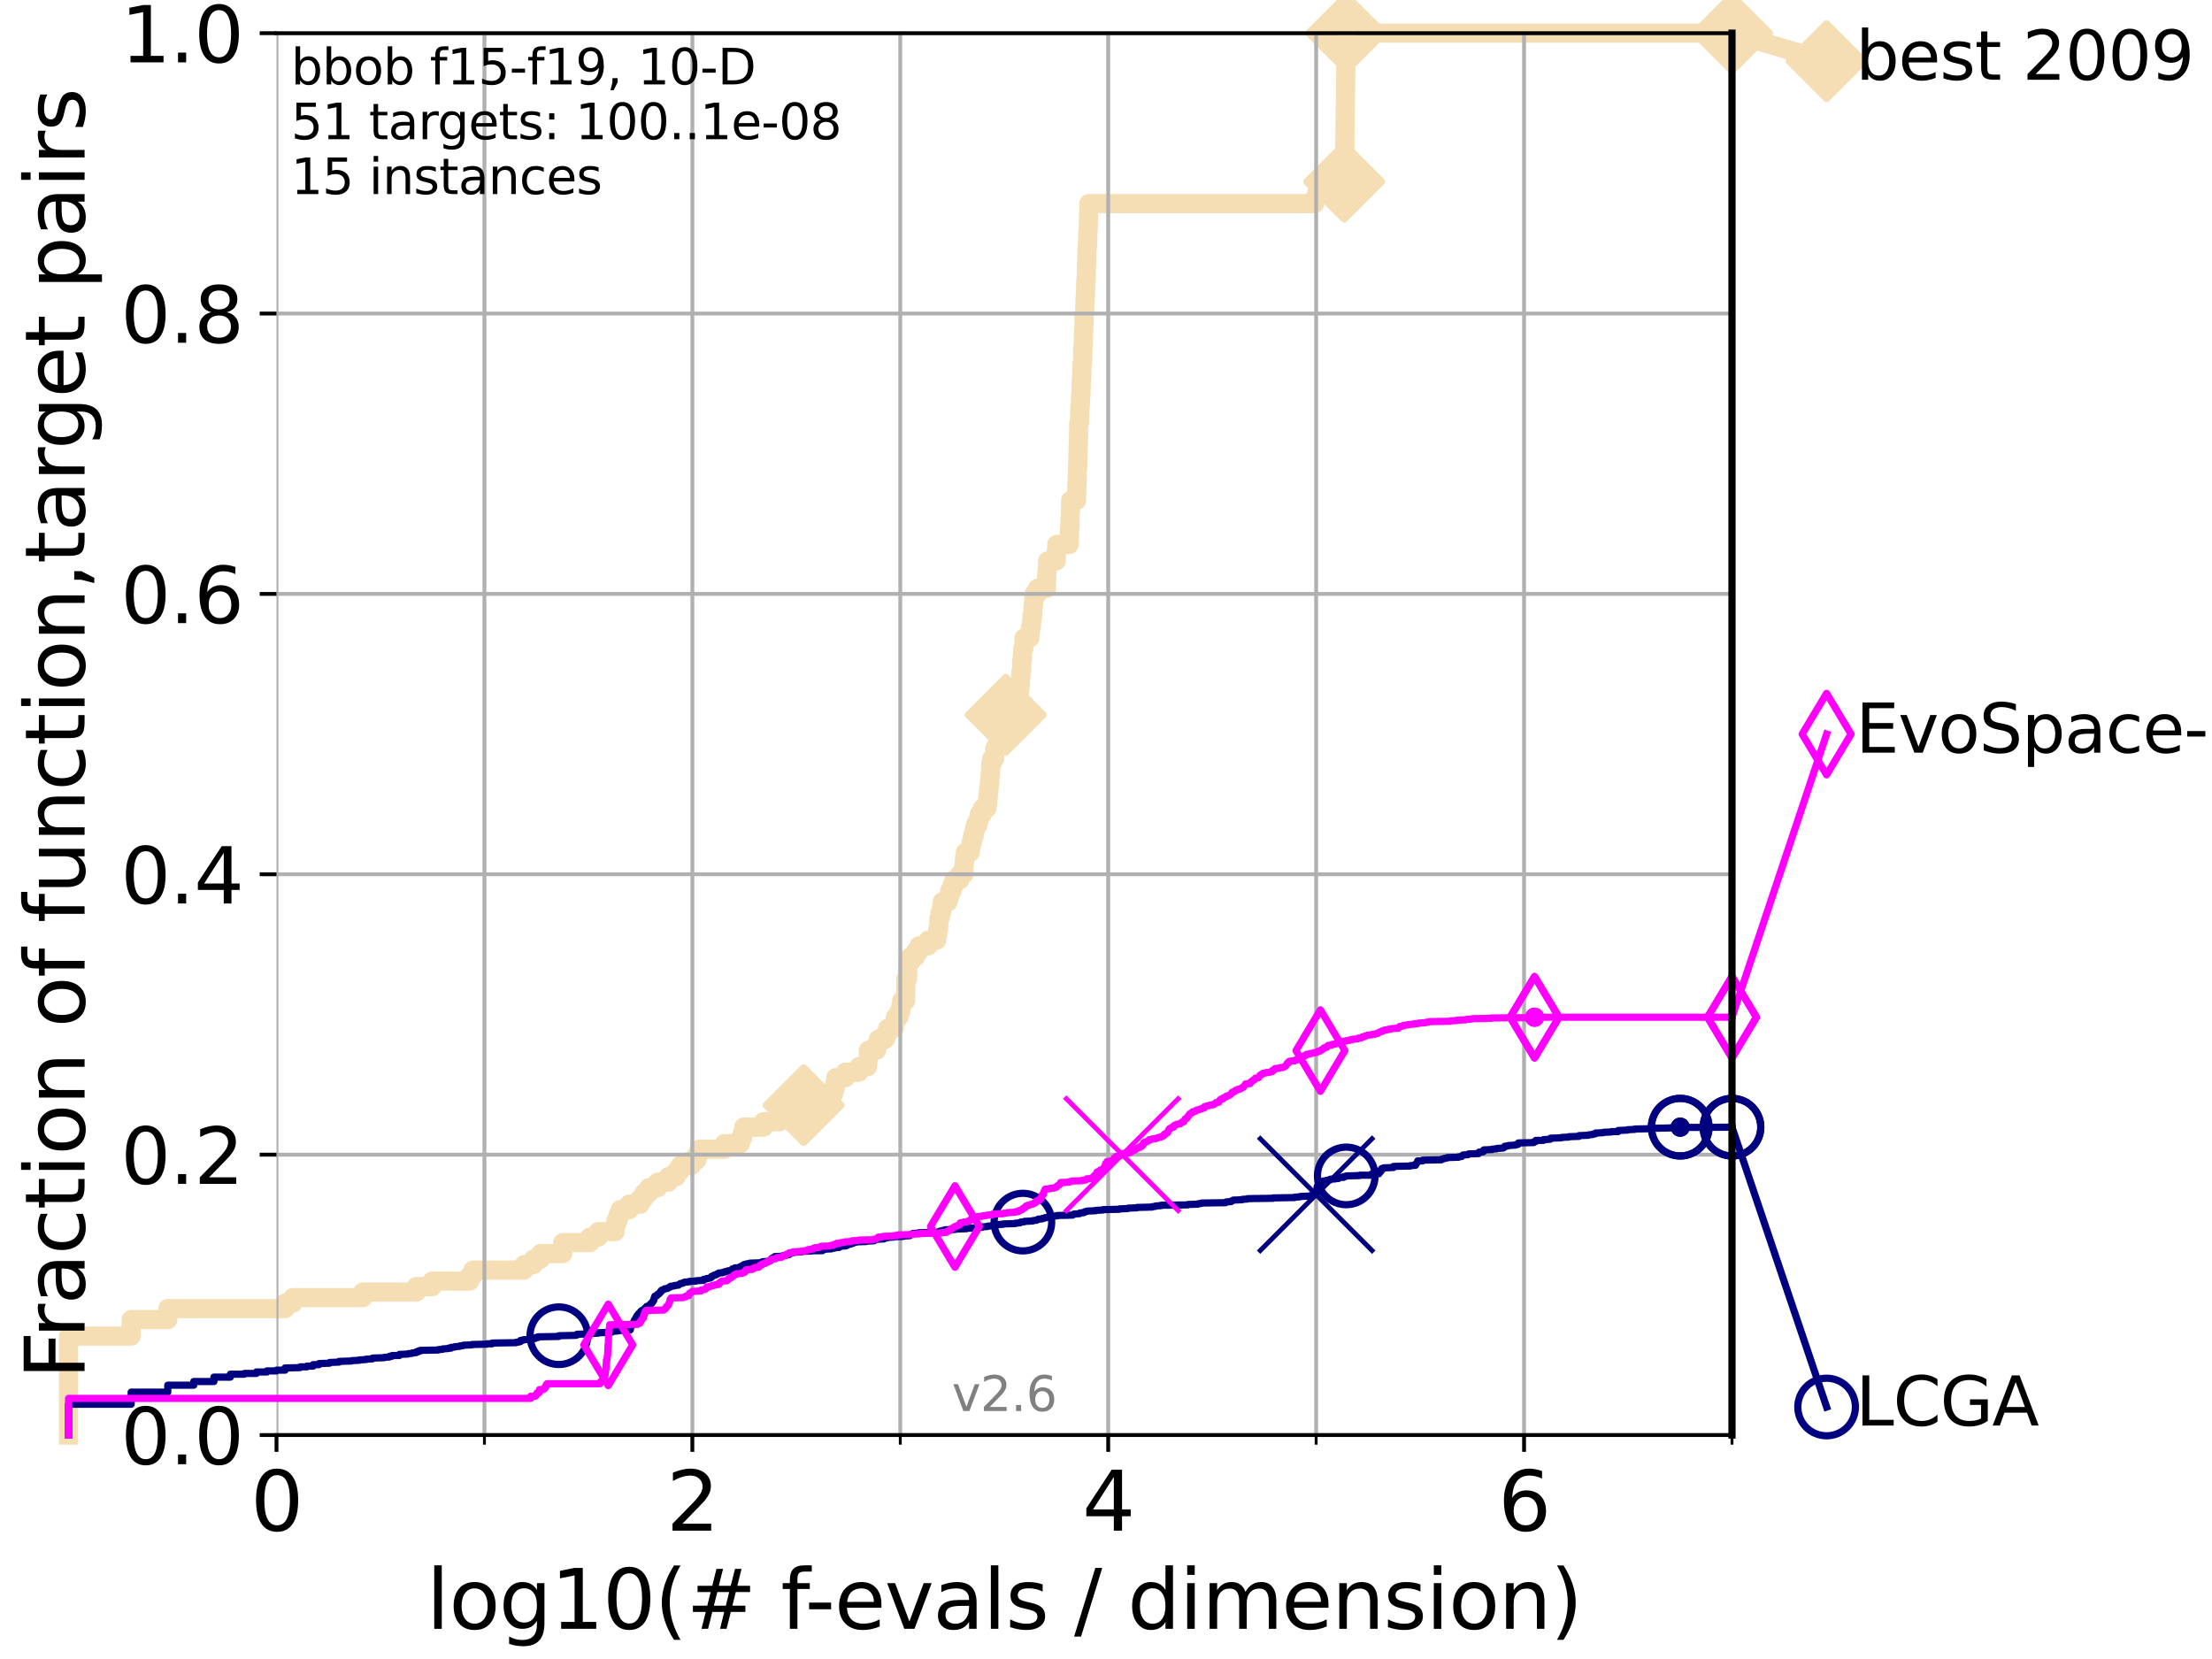 <?xml version="1.0" encoding="utf-8" standalone="no"?>
<!DOCTYPE svg PUBLIC "-//W3C//DTD SVG 1.1//EN"
  "http://www.w3.org/Graphics/SVG/1.1/DTD/svg11.dtd">
<svg xmlns:xlink="http://www.w3.org/1999/xlink" width="460.8pt" height="345.6pt" viewBox="0 0 460.8 345.6" xmlns="http://www.w3.org/2000/svg" version="1.1">
 <defs>
  <style type="text/css">*{stroke-linejoin: round; stroke-linecap: butt}</style>
 </defs>
 <g id="figure_1">
  <g id="patch_1">
   <path d="M 0 345.6 
L 460.8 345.6 
L 460.8 0 
L 0 0 
z
" style="fill: #ffffff"/>
  </g>
  <g id="axes_1">
   <g id="patch_2">
    <path d="M 57.6 298.944 
L 360.806 298.944 
L 360.806 6.912 
L 57.6 6.912 
z
" style="fill: #ffffff"/>
   </g>
   <g id="line2d_1">
    <path d="M 14.285 298.944 
L 14.285 278.33 
L 27.324 278.33 
L 27.324 274.894 
L 34.951 274.894 
L 34.951 272.604 
L 59.393 272.604 
L 59.393 271.459 
L 61.03 271.459 
L 61.03 270.313 
L 75.575 270.313 
L 75.575 269.168 
L 86.712 269.168 
L 86.712 268.023 
L 90.008 268.023 
L 90.008 266.878 
L 97.858 266.878 
L 97.858 265.733 
L 98.51 265.733 
L 98.51 264.587 
L 109.159 264.587 
L 109.159 263.442 
L 111.117 263.442 
L 111.117 262.297 
L 112.589 262.297 
L 112.589 261.152 
L 117.227 261.152 
L 117.227 258.861 
L 122.855 258.861 
L 122.855 257.716 
L 124.642 257.716 
L 124.642 256.571 
L 128.134 256.571 
L 128.134 255.426 
L 128.31 255.426 
L 128.31 254.28 
L 128.744 254.28 
L 128.744 253.135 
L 129.209 253.135 
L 129.209 251.99 
L 131.078 251.99 
L 131.078 250.845 
L 133.357 250.845 
L 133.357 249.699 
L 134.145 249.699 
L 134.145 248.554 
L 135.177 248.554 
L 135.177 247.409 
L 137.031 247.409 
L 137.031 246.264 
L 139.24 246.264 
L 139.24 245.118 
L 140.861 245.118 
L 140.861 243.973 
L 141.654 243.973 
L 141.654 242.828 
L 144.022 242.828 
L 144.022 241.683 
L 145.148 241.683 
L 145.148 240.538 
L 145.626 240.538 
L 145.626 239.392 
L 150.919 239.392 
L 150.919 238.247 
L 154.223 238.247 
L 154.223 237.102 
L 154.661 237.102 
L 154.661 235.957 
L 154.94 235.957 
L 154.94 234.811 
L 159.088 234.811 
L 159.088 233.666 
L 162.399 233.666 
L 162.399 232.521 
L 164.587 232.521 
L 164.587 231.376 
L 166.164 231.376 
L 166.164 230.231 
L 167.422 230.231 
L 167.422 229.085 
L 170.883 229.085 
L 170.883 227.94 
L 173.636 227.94 
L 173.636 226.795 
L 173.964 226.795 
L 173.964 225.65 
L 174.123 225.65 
L 174.123 224.504 
L 176.103 224.504 
L 176.103 223.359 
L 178.94 223.359 
L 178.94 222.214 
L 180.72 222.214 
L 180.72 221.069 
L 180.868 221.069 
L 180.914 218.778 
L 182.595 218.778 
L 182.595 217.633 
L 182.973 217.633 
L 182.973 216.488 
L 184.435 216.488 
L 184.435 215.343 
L 184.919 215.343 
L 184.919 214.197 
L 186.287 214.197 
L 186.287 213.052 
L 186.511 213.052 
L 186.511 211.907 
L 187.263 211.907 
L 187.263 210.762 
L 187.632 210.762 
L 187.632 209.617 
L 187.84 209.617 
L 187.84 208.471 
L 188.658 208.471 
L 188.72 203.89 
L 189.054 203.89 
L 189.127 200.455 
L 189.698 200.455 
L 189.698 199.31 
L 190.736 199.31 
L 190.736 198.164 
L 191.464 198.164 
L 191.464 197.019 
L 193.362 197.019 
L 193.362 195.874 
L 195.101 195.874 
L 195.101 194.729 
L 195.33 194.729 
L 195.33 193.583 
L 195.523 193.583 
L 195.601 191.293 
L 195.825 191.293 
L 195.825 190.148 
L 196.125 190.148 
L 196.125 189.003 
L 196.302 189.003 
L 196.302 187.857 
L 197.519 187.857 
L 197.519 186.712 
L 197.848 186.712 
L 197.848 185.567 
L 198.336 185.567 
L 198.336 184.422 
L 198.79 184.422 
L 198.79 183.276 
L 199.952 183.276 
L 199.952 182.131 
L 200.763 182.131 
L 200.858 179.841 
L 200.935 179.841 
L 200.935 178.696 
L 201.103 178.696 
L 201.103 177.55 
L 202.125 177.55 
L 202.125 176.405 
L 202.313 176.405 
L 202.313 175.26 
L 202.613 175.26 
L 202.613 174.115 
L 202.931 174.115 
L 202.931 172.969 
L 203.181 172.969 
L 203.181 171.824 
L 203.733 171.824 
L 203.733 170.679 
L 204.04 170.679 
L 204.04 169.534 
L 204.667 169.534 
L 204.667 168.389 
L 205.579 168.389 
L 205.579 167.243 
L 205.758 167.243 
L 205.758 166.098 
L 205.881 166.098 
L 205.881 164.953 
L 205.995 164.953 
L 205.995 163.808 
L 206.125 163.808 
L 206.223 161.517 
L 206.321 161.517 
L 206.389 159.227 
L 206.6 159.227 
L 206.6 158.082 
L 207.175 158.082 
L 207.251 155.791 
L 207.904 155.791 
L 207.904 154.646 
L 208.153 154.646 
L 208.153 153.501 
L 208.957 153.501 
L 208.957 152.355 
L 209.196 152.355 
L 209.196 151.21 
L 209.317 151.21 
L 209.317 150.065 
L 209.51 150.065 
L 209.51 148.92 
L 209.903 148.92 
L 209.903 147.774 
L 210.768 147.774 
L 210.768 146.629 
L 211.068 146.629 
L 211.068 145.484 
L 212.276 145.484 
L 212.276 144.339 
L 212.402 144.339 
L 212.402 143.194 
L 212.539 143.194 
L 212.605 140.903 
L 212.682 140.903 
L 212.682 139.758 
L 212.831 139.758 
L 212.853 137.467 
L 212.978 137.467 
L 213.045 135.177 
L 213.266 135.177 
L 213.348 132.887 
L 214.548 132.887 
L 214.548 131.741 
L 214.693 131.741 
L 214.693 130.596 
L 214.856 130.596 
L 214.856 129.451 
L 214.984 129.451 
L 214.984 128.306 
L 215.12 128.306 
L 215.226 126.015 
L 215.329 126.015 
L 215.43 123.725 
L 216.117 123.725 
L 216.117 122.58 
L 217.981 122.58 
L 218.074 119.144 
L 218.145 119.144 
L 218.25 116.853 
L 220.02 116.853 
L 220.059 114.563 
L 220.139 114.563 
L 220.139 113.418 
L 222.742 113.418 
L 222.821 109.982 
L 222.862 109.982 
L 222.965 106.546 
L 222.987 106.546 
L 223.032 104.256 
L 224.268 104.256 
L 224.347 100.82 
L 224.381 100.82 
L 224.452 97.385 
L 224.497 97.385 
L 224.604 92.804 
L 224.638 92.804 
L 224.722 88.223 
L 224.869 88.223 
L 224.97 84.787 
L 225.052 84.787 
L 225.106 82.497 
L 225.169 82.497 
L 225.266 79.061 
L 225.319 79.061 
L 225.423 75.625 
L 225.495 75.625 
L 225.595 72.19 
L 225.646 72.19 
L 225.743 68.754 
L 225.778 68.754 
L 225.88 65.318 
L 225.942 65.318 
L 226.044 61.883 
L 226.097 61.883 
L 226.199 58.447 
L 226.263 58.447 
L 226.335 55.011 
L 226.375 55.011 
L 226.461 51.576 
L 226.524 51.576 
L 226.624 48.14 
L 226.663 48.14 
L 226.76 44.704 
L 226.798 44.704 
L 226.85 42.414 
L 273.869 42.414 
L 273.869 41.269 
L 274.318 41.269 
L 274.318 40.123 
L 276.108 40.123 
L 276.108 38.978 
L 278.387 38.978 
L 278.387 37.833 
L 280.021 37.833 
L 280.119 30.962 
L 280.142 30.962 
L 280.252 21.8 
L 280.272 21.8 
L 280.382 11.493 
L 280.401 11.493 
L 280.449 6.912 
L 360.806 6.912 
L 360.806 6.912 
" style="fill: none; stroke: #f5deb3; stroke-width: 4; stroke-linecap: square"/>
   </g>
   <g id="line2d_2">
    <defs>
     <path id="m2446953da5" d="M 0 7.778 
L 7.778 0 
L 0 -7.778 
L -7.778 0 
z
" style="stroke: #f5deb3; stroke-width: 1.5; stroke-linejoin: miter"/>
    </defs>
    <g>
     <use xlink:href="#m2446953da5" x="167.422" y="230.231" style="fill: #f5deb3; stroke: #f5deb3; stroke-width: 1.5; stroke-linejoin: miter"/>
     <use xlink:href="#m2446953da5" x="209.51" y="148.92" style="fill: #f5deb3; stroke: #f5deb3; stroke-width: 1.5; stroke-linejoin: miter"/>
     <use xlink:href="#m2446953da5" x="280.021" y="37.833" style="fill: #f5deb3; stroke: #f5deb3; stroke-width: 1.5; stroke-linejoin: miter"/>
     <use xlink:href="#m2446953da5" x="280.449" y="6.912" style="fill: #f5deb3; stroke: #f5deb3; stroke-width: 1.5; stroke-linejoin: miter"/>
     <use xlink:href="#m2446953da5" x="280.449" y="6.912" style="fill: #f5deb3; stroke: #f5deb3; stroke-width: 1.5; stroke-linejoin: miter"/>
     <use xlink:href="#m2446953da5" x="360.806" y="6.912" style="fill: #f5deb3; stroke: #f5deb3; stroke-width: 1.5; stroke-linejoin: miter"/>
    </g>
   </g>
   <g id="line2d_3">
    <path style="fill: none; stroke: #f5deb3; stroke-width: 4; stroke-linecap: square"/>
    <g/>
   </g>
   <g id="line2d_4">
    <path d="M 360.806 6.912 
L 380.515 12.753 
" style="fill: none; stroke: #f5deb3; stroke-width: 4; stroke-linecap: square"/>
    <g>
     <use xlink:href="#m2446953da5" x="360.806" y="6.912" style="fill: #f5deb3; stroke: #f5deb3; stroke-width: 1.5; stroke-linejoin: miter"/>
     <use xlink:href="#m2446953da5" x="380.515" y="12.753" style="fill: #f5deb3; stroke: #f5deb3; stroke-width: 1.5; stroke-linejoin: miter"/>
    </g>
   </g>
   <g id="matplotlib.axis_1">
    <g id="xtick_1">
     <g id="line2d_5">
      <path d="M 57.6 298.944 
L 57.6 6.912 
" clip-path="url(#pfce080d21a)" style="fill: none; stroke: #b0b0b0; stroke-width: 0.8; stroke-linecap: square"/>
     </g>
     <g id="line2d_6">
      <defs>
       <path id="m1d7b777872" d="M 0 0 
L 0 3.5 
" style="stroke: #000000; stroke-width: 0.8"/>
      </defs>
      <g>
       <use xlink:href="#m1d7b777872" x="57.6" y="298.944" style="stroke: #000000; stroke-width: 0.8"/>
      </g>
     </g>
     <g id="text_1">
      <!-- 0 -->
      <g transform="translate(52.192 318.861)scale(0.17 -0.17)">
       <defs>
        <path id="DejaVuSans-30" d="M 2034 4250 
Q 1547 4250 1301 3770 
Q 1056 3291 1056 2328 
Q 1056 1369 1301 889 
Q 1547 409 2034 409 
Q 2525 409 2770 889 
Q 3016 1369 3016 2328 
Q 3016 3291 2770 3770 
Q 2525 4250 2034 4250 
z
M 2034 4750 
Q 2819 4750 3233 4129 
Q 3647 3509 3647 2328 
Q 3647 1150 3233 529 
Q 2819 -91 2034 -91 
Q 1250 -91 836 529 
Q 422 1150 422 2328 
Q 422 3509 836 4129 
Q 1250 4750 2034 4750 
z
" transform="scale(0.016)"/>
       </defs>
       <use xlink:href="#DejaVuSans-30"/>
      </g>
     </g>
    </g>
    <g id="xtick_2">
     <g id="line2d_7">
      <path d="M 144.23 298.944 
L 144.23 6.912 
" clip-path="url(#pfce080d21a)" style="fill: none; stroke: #b0b0b0; stroke-width: 0.8; stroke-linecap: square"/>
     </g>
     <g id="line2d_8">
      <g>
       <use xlink:href="#m1d7b777872" x="144.23" y="298.944" style="stroke: #000000; stroke-width: 0.8"/>
      </g>
     </g>
     <g id="text_2">
      <!-- 2 -->
      <g transform="translate(138.822 318.861)scale(0.17 -0.17)">
       <defs>
        <path id="DejaVuSans-32" d="M 1228 531 
L 3431 531 
L 3431 0 
L 469 0 
L 469 531 
Q 828 903 1448 1529 
Q 2069 2156 2228 2338 
Q 2531 2678 2651 2914 
Q 2772 3150 2772 3378 
Q 2772 3750 2511 3984 
Q 2250 4219 1831 4219 
Q 1534 4219 1204 4116 
Q 875 4013 500 3803 
L 500 4441 
Q 881 4594 1212 4672 
Q 1544 4750 1819 4750 
Q 2544 4750 2975 4387 
Q 3406 4025 3406 3419 
Q 3406 3131 3298 2873 
Q 3191 2616 2906 2266 
Q 2828 2175 2409 1742 
Q 1991 1309 1228 531 
z
" transform="scale(0.016)"/>
       </defs>
       <use xlink:href="#DejaVuSans-32"/>
      </g>
     </g>
    </g>
    <g id="xtick_3">
     <g id="line2d_9">
      <path d="M 230.861 298.944 
L 230.861 6.912 
" clip-path="url(#pfce080d21a)" style="fill: none; stroke: #b0b0b0; stroke-width: 0.8; stroke-linecap: square"/>
     </g>
     <g id="line2d_10">
      <g>
       <use xlink:href="#m1d7b777872" x="230.861" y="298.944" style="stroke: #000000; stroke-width: 0.8"/>
      </g>
     </g>
     <g id="text_3">
      <!-- 4 -->
      <g transform="translate(225.453 318.861)scale(0.17 -0.17)">
       <defs>
        <path id="DejaVuSans-34" d="M 2419 4116 
L 825 1625 
L 2419 1625 
L 2419 4116 
z
M 2253 4666 
L 3047 4666 
L 3047 1625 
L 3713 1625 
L 3713 1100 
L 3047 1100 
L 3047 0 
L 2419 0 
L 2419 1100 
L 313 1100 
L 313 1709 
L 2253 4666 
z
" transform="scale(0.016)"/>
       </defs>
       <use xlink:href="#DejaVuSans-34"/>
      </g>
     </g>
    </g>
    <g id="xtick_4">
     <g id="line2d_11">
      <path d="M 317.491 298.944 
L 317.491 6.912 
" clip-path="url(#pfce080d21a)" style="fill: none; stroke: #b0b0b0; stroke-width: 0.8; stroke-linecap: square"/>
     </g>
     <g id="line2d_12">
      <g>
       <use xlink:href="#m1d7b777872" x="317.491" y="298.944" style="stroke: #000000; stroke-width: 0.8"/>
      </g>
     </g>
     <g id="text_4">
      <!-- 6 -->
      <g transform="translate(312.083 318.861)scale(0.17 -0.17)">
       <defs>
        <path id="DejaVuSans-36" d="M 2113 2584 
Q 1688 2584 1439 2293 
Q 1191 2003 1191 1497 
Q 1191 994 1439 701 
Q 1688 409 2113 409 
Q 2538 409 2786 701 
Q 3034 994 3034 1497 
Q 3034 2003 2786 2293 
Q 2538 2584 2113 2584 
z
M 3366 4563 
L 3366 3988 
Q 3128 4100 2886 4159 
Q 2644 4219 2406 4219 
Q 1781 4219 1451 3797 
Q 1122 3375 1075 2522 
Q 1259 2794 1537 2939 
Q 1816 3084 2150 3084 
Q 2853 3084 3261 2657 
Q 3669 2231 3669 1497 
Q 3669 778 3244 343 
Q 2819 -91 2113 -91 
Q 1303 -91 875 529 
Q 447 1150 447 2328 
Q 447 3434 972 4092 
Q 1497 4750 2381 4750 
Q 2619 4750 2861 4703 
Q 3103 4656 3366 4563 
z
" transform="scale(0.016)"/>
       </defs>
       <use xlink:href="#DejaVuSans-36"/>
      </g>
     </g>
    </g>
    <g id="xtick_5">
     <g id="line2d_13">
      <path d="M 100.915 298.944 
L 100.915 6.912 
" clip-path="url(#pfce080d21a)" style="fill: none; stroke: #b0b0b0; stroke-width: 0.8; stroke-linecap: square"/>
     </g>
     <g id="line2d_14">
      <defs>
       <path id="mda62524793" d="M 0 0 
L 0 2 
" style="stroke: #000000; stroke-width: 0.6"/>
      </defs>
      <g>
       <use xlink:href="#mda62524793" x="100.915" y="298.944" style="stroke: #000000; stroke-width: 0.6"/>
      </g>
     </g>
    </g>
    <g id="xtick_6">
     <g id="line2d_15">
      <path d="M 187.546 298.944 
L 187.546 6.912 
" clip-path="url(#pfce080d21a)" style="fill: none; stroke: #b0b0b0; stroke-width: 0.8; stroke-linecap: square"/>
     </g>
     <g id="line2d_16">
      <g>
       <use xlink:href="#mda62524793" x="187.546" y="298.944" style="stroke: #000000; stroke-width: 0.6"/>
      </g>
     </g>
    </g>
    <g id="xtick_7">
     <g id="line2d_17">
      <path d="M 274.176 298.944 
L 274.176 6.912 
" clip-path="url(#pfce080d21a)" style="fill: none; stroke: #b0b0b0; stroke-width: 0.8; stroke-linecap: square"/>
     </g>
     <g id="line2d_18">
      <g>
       <use xlink:href="#mda62524793" x="274.176" y="298.944" style="stroke: #000000; stroke-width: 0.6"/>
      </g>
     </g>
    </g>
    <g id="xtick_8">
     <g id="line2d_19">
      <path d="M 360.806 298.944 
L 360.806 6.912 
" clip-path="url(#pfce080d21a)" style="fill: none; stroke: #b0b0b0; stroke-width: 0.8; stroke-linecap: square"/>
     </g>
     <g id="line2d_20">
      <g>
       <use xlink:href="#mda62524793" x="360.806" y="298.944" style="stroke: #000000; stroke-width: 0.6"/>
      </g>
     </g>
    </g>
    <g id="text_5">
     <!-- log10(# f-evals / dimension) -->
     <g transform="translate(88.823 339.314)scale(0.17 -0.17)">
      <defs>
       <path id="DejaVuSans-6c" d="M 603 4863 
L 1178 4863 
L 1178 0 
L 603 0 
L 603 4863 
z
" transform="scale(0.016)"/>
       <path id="DejaVuSans-6f" d="M 1959 3097 
Q 1497 3097 1228 2736 
Q 959 2375 959 1747 
Q 959 1119 1226 758 
Q 1494 397 1959 397 
Q 2419 397 2687 759 
Q 2956 1122 2956 1747 
Q 2956 2369 2687 2733 
Q 2419 3097 1959 3097 
z
M 1959 3584 
Q 2709 3584 3137 3096 
Q 3566 2609 3566 1747 
Q 3566 888 3137 398 
Q 2709 -91 1959 -91 
Q 1206 -91 779 398 
Q 353 888 353 1747 
Q 353 2609 779 3096 
Q 1206 3584 1959 3584 
z
" transform="scale(0.016)"/>
       <path id="DejaVuSans-67" d="M 2906 1791 
Q 2906 2416 2648 2759 
Q 2391 3103 1925 3103 
Q 1463 3103 1205 2759 
Q 947 2416 947 1791 
Q 947 1169 1205 825 
Q 1463 481 1925 481 
Q 2391 481 2648 825 
Q 2906 1169 2906 1791 
z
M 3481 434 
Q 3481 -459 3084 -895 
Q 2688 -1331 1869 -1331 
Q 1566 -1331 1297 -1286 
Q 1028 -1241 775 -1147 
L 775 -588 
Q 1028 -725 1275 -790 
Q 1522 -856 1778 -856 
Q 2344 -856 2625 -561 
Q 2906 -266 2906 331 
L 2906 616 
Q 2728 306 2450 153 
Q 2172 0 1784 0 
Q 1141 0 747 490 
Q 353 981 353 1791 
Q 353 2603 747 3093 
Q 1141 3584 1784 3584 
Q 2172 3584 2450 3431 
Q 2728 3278 2906 2969 
L 2906 3500 
L 3481 3500 
L 3481 434 
z
" transform="scale(0.016)"/>
       <path id="DejaVuSans-31" d="M 794 531 
L 1825 531 
L 1825 4091 
L 703 3866 
L 703 4441 
L 1819 4666 
L 2450 4666 
L 2450 531 
L 3481 531 
L 3481 0 
L 794 0 
L 794 531 
z
" transform="scale(0.016)"/>
       <path id="DejaVuSans-28" d="M 1984 4856 
Q 1566 4138 1362 3434 
Q 1159 2731 1159 2009 
Q 1159 1288 1364 580 
Q 1569 -128 1984 -844 
L 1484 -844 
Q 1016 -109 783 600 
Q 550 1309 550 2009 
Q 550 2706 781 3412 
Q 1013 4119 1484 4856 
L 1984 4856 
z
" transform="scale(0.016)"/>
       <path id="DejaVuSans-23" d="M 3272 2816 
L 2363 2816 
L 2100 1772 
L 3016 1772 
L 3272 2816 
z
M 2803 4594 
L 2478 3297 
L 3391 3297 
L 3719 4594 
L 4219 4594 
L 3897 3297 
L 4872 3297 
L 4872 2816 
L 3775 2816 
L 3519 1772 
L 4513 1772 
L 4513 1294 
L 3397 1294 
L 3072 0 
L 2572 0 
L 2894 1294 
L 1978 1294 
L 1656 0 
L 1153 0 
L 1478 1294 
L 494 1294 
L 494 1772 
L 1594 1772 
L 1856 2816 
L 850 2816 
L 850 3297 
L 1978 3297 
L 2297 4594 
L 2803 4594 
z
" transform="scale(0.016)"/>
       <path id="DejaVuSans-20" transform="scale(0.016)"/>
       <path id="DejaVuSans-66" d="M 2375 4863 
L 2375 4384 
L 1825 4384 
Q 1516 4384 1395 4259 
Q 1275 4134 1275 3809 
L 1275 3500 
L 2222 3500 
L 2222 3053 
L 1275 3053 
L 1275 0 
L 697 0 
L 697 3053 
L 147 3053 
L 147 3500 
L 697 3500 
L 697 3744 
Q 697 4328 969 4595 
Q 1241 4863 1831 4863 
L 2375 4863 
z
" transform="scale(0.016)"/>
       <path id="DejaVuSans-2d" d="M 313 2009 
L 1997 2009 
L 1997 1497 
L 313 1497 
L 313 2009 
z
" transform="scale(0.016)"/>
       <path id="DejaVuSans-65" d="M 3597 1894 
L 3597 1613 
L 953 1613 
Q 991 1019 1311 708 
Q 1631 397 2203 397 
Q 2534 397 2845 478 
Q 3156 559 3463 722 
L 3463 178 
Q 3153 47 2828 -22 
Q 2503 -91 2169 -91 
Q 1331 -91 842 396 
Q 353 884 353 1716 
Q 353 2575 817 3079 
Q 1281 3584 2069 3584 
Q 2775 3584 3186 3129 
Q 3597 2675 3597 1894 
z
M 3022 2063 
Q 3016 2534 2758 2815 
Q 2500 3097 2075 3097 
Q 1594 3097 1305 2825 
Q 1016 2553 972 2059 
L 3022 2063 
z
" transform="scale(0.016)"/>
       <path id="DejaVuSans-76" d="M 191 3500 
L 800 3500 
L 1894 563 
L 2988 3500 
L 3597 3500 
L 2284 0 
L 1503 0 
L 191 3500 
z
" transform="scale(0.016)"/>
       <path id="DejaVuSans-61" d="M 2194 1759 
Q 1497 1759 1228 1600 
Q 959 1441 959 1056 
Q 959 750 1161 570 
Q 1363 391 1709 391 
Q 2188 391 2477 730 
Q 2766 1069 2766 1631 
L 2766 1759 
L 2194 1759 
z
M 3341 1997 
L 3341 0 
L 2766 0 
L 2766 531 
Q 2569 213 2275 61 
Q 1981 -91 1556 -91 
Q 1019 -91 701 211 
Q 384 513 384 1019 
Q 384 1609 779 1909 
Q 1175 2209 1959 2209 
L 2766 2209 
L 2766 2266 
Q 2766 2663 2505 2880 
Q 2244 3097 1772 3097 
Q 1472 3097 1187 3025 
Q 903 2953 641 2809 
L 641 3341 
Q 956 3463 1253 3523 
Q 1550 3584 1831 3584 
Q 2591 3584 2966 3190 
Q 3341 2797 3341 1997 
z
" transform="scale(0.016)"/>
       <path id="DejaVuSans-73" d="M 2834 3397 
L 2834 2853 
Q 2591 2978 2328 3040 
Q 2066 3103 1784 3103 
Q 1356 3103 1142 2972 
Q 928 2841 928 2578 
Q 928 2378 1081 2264 
Q 1234 2150 1697 2047 
L 1894 2003 
Q 2506 1872 2764 1633 
Q 3022 1394 3022 966 
Q 3022 478 2636 193 
Q 2250 -91 1575 -91 
Q 1294 -91 989 -36 
Q 684 19 347 128 
L 347 722 
Q 666 556 975 473 
Q 1284 391 1588 391 
Q 1994 391 2212 530 
Q 2431 669 2431 922 
Q 2431 1156 2273 1281 
Q 2116 1406 1581 1522 
L 1381 1569 
Q 847 1681 609 1914 
Q 372 2147 372 2553 
Q 372 3047 722 3315 
Q 1072 3584 1716 3584 
Q 2034 3584 2315 3537 
Q 2597 3491 2834 3397 
z
" transform="scale(0.016)"/>
       <path id="DejaVuSans-2f" d="M 1625 4666 
L 2156 4666 
L 531 -594 
L 0 -594 
L 1625 4666 
z
" transform="scale(0.016)"/>
       <path id="DejaVuSans-64" d="M 2906 2969 
L 2906 4863 
L 3481 4863 
L 3481 0 
L 2906 0 
L 2906 525 
Q 2725 213 2448 61 
Q 2172 -91 1784 -91 
Q 1150 -91 751 415 
Q 353 922 353 1747 
Q 353 2572 751 3078 
Q 1150 3584 1784 3584 
Q 2172 3584 2448 3432 
Q 2725 3281 2906 2969 
z
M 947 1747 
Q 947 1113 1208 752 
Q 1469 391 1925 391 
Q 2381 391 2643 752 
Q 2906 1113 2906 1747 
Q 2906 2381 2643 2742 
Q 2381 3103 1925 3103 
Q 1469 3103 1208 2742 
Q 947 2381 947 1747 
z
" transform="scale(0.016)"/>
       <path id="DejaVuSans-69" d="M 603 3500 
L 1178 3500 
L 1178 0 
L 603 0 
L 603 3500 
z
M 603 4863 
L 1178 4863 
L 1178 4134 
L 603 4134 
L 603 4863 
z
" transform="scale(0.016)"/>
       <path id="DejaVuSans-6d" d="M 3328 2828 
Q 3544 3216 3844 3400 
Q 4144 3584 4550 3584 
Q 5097 3584 5394 3201 
Q 5691 2819 5691 2113 
L 5691 0 
L 5113 0 
L 5113 2094 
Q 5113 2597 4934 2840 
Q 4756 3084 4391 3084 
Q 3944 3084 3684 2787 
Q 3425 2491 3425 1978 
L 3425 0 
L 2847 0 
L 2847 2094 
Q 2847 2600 2669 2842 
Q 2491 3084 2119 3084 
Q 1678 3084 1418 2786 
Q 1159 2488 1159 1978 
L 1159 0 
L 581 0 
L 581 3500 
L 1159 3500 
L 1159 2956 
Q 1356 3278 1631 3431 
Q 1906 3584 2284 3584 
Q 2666 3584 2933 3390 
Q 3200 3197 3328 2828 
z
" transform="scale(0.016)"/>
       <path id="DejaVuSans-6e" d="M 3513 2113 
L 3513 0 
L 2938 0 
L 2938 2094 
Q 2938 2591 2744 2837 
Q 2550 3084 2163 3084 
Q 1697 3084 1428 2787 
Q 1159 2491 1159 1978 
L 1159 0 
L 581 0 
L 581 3500 
L 1159 3500 
L 1159 2956 
Q 1366 3272 1645 3428 
Q 1925 3584 2291 3584 
Q 2894 3584 3203 3211 
Q 3513 2838 3513 2113 
z
" transform="scale(0.016)"/>
       <path id="DejaVuSans-29" d="M 513 4856 
L 1013 4856 
Q 1481 4119 1714 3412 
Q 1947 2706 1947 2009 
Q 1947 1309 1714 600 
Q 1481 -109 1013 -844 
L 513 -844 
Q 928 -128 1133 580 
Q 1338 1288 1338 2009 
Q 1338 2731 1133 3434 
Q 928 4138 513 4856 
z
" transform="scale(0.016)"/>
      </defs>
      <use xlink:href="#DejaVuSans-6c"/>
      <use xlink:href="#DejaVuSans-6f" x="27.783"/>
      <use xlink:href="#DejaVuSans-67" x="88.965"/>
      <use xlink:href="#DejaVuSans-31" x="152.441"/>
      <use xlink:href="#DejaVuSans-30" x="216.064"/>
      <use xlink:href="#DejaVuSans-28" x="279.688"/>
      <use xlink:href="#DejaVuSans-23" x="318.701"/>
      <use xlink:href="#DejaVuSans-20" x="402.49"/>
      <use xlink:href="#DejaVuSans-66" x="434.277"/>
      <use xlink:href="#DejaVuSans-2d" x="463.982"/>
      <use xlink:href="#DejaVuSans-65" x="500.066"/>
      <use xlink:href="#DejaVuSans-76" x="561.59"/>
      <use xlink:href="#DejaVuSans-61" x="620.77"/>
      <use xlink:href="#DejaVuSans-6c" x="682.049"/>
      <use xlink:href="#DejaVuSans-73" x="709.832"/>
      <use xlink:href="#DejaVuSans-20" x="761.932"/>
      <use xlink:href="#DejaVuSans-2f" x="793.719"/>
      <use xlink:href="#DejaVuSans-20" x="827.41"/>
      <use xlink:href="#DejaVuSans-64" x="859.197"/>
      <use xlink:href="#DejaVuSans-69" x="922.674"/>
      <use xlink:href="#DejaVuSans-6d" x="950.457"/>
      <use xlink:href="#DejaVuSans-65" x="1047.869"/>
      <use xlink:href="#DejaVuSans-6e" x="1109.393"/>
      <use xlink:href="#DejaVuSans-73" x="1172.771"/>
      <use xlink:href="#DejaVuSans-69" x="1224.871"/>
      <use xlink:href="#DejaVuSans-6f" x="1252.654"/>
      <use xlink:href="#DejaVuSans-6e" x="1313.836"/>
      <use xlink:href="#DejaVuSans-29" x="1377.215"/>
     </g>
    </g>
   </g>
   <g id="matplotlib.axis_2">
    <g id="ytick_1">
     <g id="line2d_21">
      <path d="M 57.6 298.944 
L 360.806 298.944 
" clip-path="url(#pfce080d21a)" style="fill: none; stroke: #b0b0b0; stroke-width: 0.8; stroke-linecap: square"/>
     </g>
     <g id="line2d_22">
      <defs>
       <path id="m6ceb7761ea" d="M 0 0 
L -3.5 0 
" style="stroke: #000000; stroke-width: 0.8"/>
      </defs>
      <g>
       <use xlink:href="#m6ceb7761ea" x="57.6" y="298.944" style="stroke: #000000; stroke-width: 0.8"/>
      </g>
     </g>
     <g id="text_6">
      <!-- 0.0 -->
      <g transform="translate(25.155 305.023)scale(0.16 -0.16)">
       <defs>
        <path id="DejaVuSans-2e" d="M 684 794 
L 1344 794 
L 1344 0 
L 684 0 
L 684 794 
z
" transform="scale(0.016)"/>
       </defs>
       <use xlink:href="#DejaVuSans-30"/>
       <use xlink:href="#DejaVuSans-2e" x="63.623"/>
       <use xlink:href="#DejaVuSans-30" x="95.41"/>
      </g>
     </g>
    </g>
    <g id="ytick_2">
     <g id="line2d_23">
      <path d="M 57.6 240.538 
L 360.806 240.538 
" clip-path="url(#pfce080d21a)" style="fill: none; stroke: #b0b0b0; stroke-width: 0.8; stroke-linecap: square"/>
     </g>
     <g id="line2d_24">
      <g>
       <use xlink:href="#m6ceb7761ea" x="57.6" y="240.538" style="stroke: #000000; stroke-width: 0.8"/>
      </g>
     </g>
     <g id="text_7">
      <!-- 0.2 -->
      <g transform="translate(25.155 246.616)scale(0.16 -0.16)">
       <use xlink:href="#DejaVuSans-30"/>
       <use xlink:href="#DejaVuSans-2e" x="63.623"/>
       <use xlink:href="#DejaVuSans-32" x="95.41"/>
      </g>
     </g>
    </g>
    <g id="ytick_3">
     <g id="line2d_25">
      <path d="M 57.6 182.131 
L 360.806 182.131 
" clip-path="url(#pfce080d21a)" style="fill: none; stroke: #b0b0b0; stroke-width: 0.8; stroke-linecap: square"/>
     </g>
     <g id="line2d_26">
      <g>
       <use xlink:href="#m6ceb7761ea" x="57.6" y="182.131" style="stroke: #000000; stroke-width: 0.8"/>
      </g>
     </g>
     <g id="text_8">
      <!-- 0.4 -->
      <g transform="translate(25.155 188.21)scale(0.16 -0.16)">
       <use xlink:href="#DejaVuSans-30"/>
       <use xlink:href="#DejaVuSans-2e" x="63.623"/>
       <use xlink:href="#DejaVuSans-34" x="95.41"/>
      </g>
     </g>
    </g>
    <g id="ytick_4">
     <g id="line2d_27">
      <path d="M 57.6 123.725 
L 360.806 123.725 
" clip-path="url(#pfce080d21a)" style="fill: none; stroke: #b0b0b0; stroke-width: 0.8; stroke-linecap: square"/>
     </g>
     <g id="line2d_28">
      <g>
       <use xlink:href="#m6ceb7761ea" x="57.6" y="123.725" style="stroke: #000000; stroke-width: 0.8"/>
      </g>
     </g>
     <g id="text_9">
      <!-- 0.6 -->
      <g transform="translate(25.155 129.804)scale(0.16 -0.16)">
       <use xlink:href="#DejaVuSans-30"/>
       <use xlink:href="#DejaVuSans-2e" x="63.623"/>
       <use xlink:href="#DejaVuSans-36" x="95.41"/>
      </g>
     </g>
    </g>
    <g id="ytick_5">
     <g id="line2d_29">
      <path d="M 57.6 65.318 
L 360.806 65.318 
" clip-path="url(#pfce080d21a)" style="fill: none; stroke: #b0b0b0; stroke-width: 0.8; stroke-linecap: square"/>
     </g>
     <g id="line2d_30">
      <g>
       <use xlink:href="#m6ceb7761ea" x="57.6" y="65.318" style="stroke: #000000; stroke-width: 0.8"/>
      </g>
     </g>
     <g id="text_10">
      <!-- 0.8 -->
      <g transform="translate(25.155 71.397)scale(0.16 -0.16)">
       <defs>
        <path id="DejaVuSans-38" d="M 2034 2216 
Q 1584 2216 1326 1975 
Q 1069 1734 1069 1313 
Q 1069 891 1326 650 
Q 1584 409 2034 409 
Q 2484 409 2743 651 
Q 3003 894 3003 1313 
Q 3003 1734 2745 1975 
Q 2488 2216 2034 2216 
z
M 1403 2484 
Q 997 2584 770 2862 
Q 544 3141 544 3541 
Q 544 4100 942 4425 
Q 1341 4750 2034 4750 
Q 2731 4750 3128 4425 
Q 3525 4100 3525 3541 
Q 3525 3141 3298 2862 
Q 3072 2584 2669 2484 
Q 3125 2378 3379 2068 
Q 3634 1759 3634 1313 
Q 3634 634 3220 271 
Q 2806 -91 2034 -91 
Q 1263 -91 848 271 
Q 434 634 434 1313 
Q 434 1759 690 2068 
Q 947 2378 1403 2484 
z
M 1172 3481 
Q 1172 3119 1398 2916 
Q 1625 2713 2034 2713 
Q 2441 2713 2670 2916 
Q 2900 3119 2900 3481 
Q 2900 3844 2670 4047 
Q 2441 4250 2034 4250 
Q 1625 4250 1398 4047 
Q 1172 3844 1172 3481 
z
" transform="scale(0.016)"/>
       </defs>
       <use xlink:href="#DejaVuSans-30"/>
       <use xlink:href="#DejaVuSans-2e" x="63.623"/>
       <use xlink:href="#DejaVuSans-38" x="95.41"/>
      </g>
     </g>
    </g>
    <g id="ytick_6">
     <g id="line2d_31">
      <path d="M 57.6 6.912 
L 360.806 6.912 
" clip-path="url(#pfce080d21a)" style="fill: none; stroke: #b0b0b0; stroke-width: 0.8; stroke-linecap: square"/>
     </g>
     <g id="line2d_32">
      <g>
       <use xlink:href="#m6ceb7761ea" x="57.6" y="6.912" style="stroke: #000000; stroke-width: 0.8"/>
      </g>
     </g>
     <g id="text_11">
      <!-- 1.0 -->
      <g transform="translate(25.155 12.991)scale(0.16 -0.16)">
       <use xlink:href="#DejaVuSans-31"/>
       <use xlink:href="#DejaVuSans-2e" x="63.623"/>
       <use xlink:href="#DejaVuSans-30" x="95.41"/>
      </g>
     </g>
    </g>
    <g id="text_12">
     <!-- Fraction of function,target pairs -->
     <g transform="translate(17.62 287.313)rotate(-90)scale(0.17 -0.17)">
      <defs>
       <path id="DejaVuSans-46" d="M 628 4666 
L 3309 4666 
L 3309 4134 
L 1259 4134 
L 1259 2759 
L 3109 2759 
L 3109 2228 
L 1259 2228 
L 1259 0 
L 628 0 
L 628 4666 
z
" transform="scale(0.016)"/>
       <path id="DejaVuSans-72" d="M 2631 2963 
Q 2534 3019 2420 3045 
Q 2306 3072 2169 3072 
Q 1681 3072 1420 2755 
Q 1159 2438 1159 1844 
L 1159 0 
L 581 0 
L 581 3500 
L 1159 3500 
L 1159 2956 
Q 1341 3275 1631 3429 
Q 1922 3584 2338 3584 
Q 2397 3584 2469 3576 
Q 2541 3569 2628 3553 
L 2631 2963 
z
" transform="scale(0.016)"/>
       <path id="DejaVuSans-63" d="M 3122 3366 
L 3122 2828 
Q 2878 2963 2633 3030 
Q 2388 3097 2138 3097 
Q 1578 3097 1268 2742 
Q 959 2388 959 1747 
Q 959 1106 1268 751 
Q 1578 397 2138 397 
Q 2388 397 2633 464 
Q 2878 531 3122 666 
L 3122 134 
Q 2881 22 2623 -34 
Q 2366 -91 2075 -91 
Q 1284 -91 818 406 
Q 353 903 353 1747 
Q 353 2603 823 3093 
Q 1294 3584 2113 3584 
Q 2378 3584 2631 3529 
Q 2884 3475 3122 3366 
z
" transform="scale(0.016)"/>
       <path id="DejaVuSans-74" d="M 1172 4494 
L 1172 3500 
L 2356 3500 
L 2356 3053 
L 1172 3053 
L 1172 1153 
Q 1172 725 1289 603 
Q 1406 481 1766 481 
L 2356 481 
L 2356 0 
L 1766 0 
Q 1100 0 847 248 
Q 594 497 594 1153 
L 594 3053 
L 172 3053 
L 172 3500 
L 594 3500 
L 594 4494 
L 1172 4494 
z
" transform="scale(0.016)"/>
       <path id="DejaVuSans-75" d="M 544 1381 
L 544 3500 
L 1119 3500 
L 1119 1403 
Q 1119 906 1312 657 
Q 1506 409 1894 409 
Q 2359 409 2629 706 
Q 2900 1003 2900 1516 
L 2900 3500 
L 3475 3500 
L 3475 0 
L 2900 0 
L 2900 538 
Q 2691 219 2414 64 
Q 2138 -91 1772 -91 
Q 1169 -91 856 284 
Q 544 659 544 1381 
z
M 1991 3584 
L 1991 3584 
z
" transform="scale(0.016)"/>
       <path id="DejaVuSans-2c" d="M 750 794 
L 1409 794 
L 1409 256 
L 897 -744 
L 494 -744 
L 750 256 
L 750 794 
z
" transform="scale(0.016)"/>
       <path id="DejaVuSans-70" d="M 1159 525 
L 1159 -1331 
L 581 -1331 
L 581 3500 
L 1159 3500 
L 1159 2969 
Q 1341 3281 1617 3432 
Q 1894 3584 2278 3584 
Q 2916 3584 3314 3078 
Q 3713 2572 3713 1747 
Q 3713 922 3314 415 
Q 2916 -91 2278 -91 
Q 1894 -91 1617 61 
Q 1341 213 1159 525 
z
M 3116 1747 
Q 3116 2381 2855 2742 
Q 2594 3103 2138 3103 
Q 1681 3103 1420 2742 
Q 1159 2381 1159 1747 
Q 1159 1113 1420 752 
Q 1681 391 2138 391 
Q 2594 391 2855 752 
Q 3116 1113 3116 1747 
z
" transform="scale(0.016)"/>
      </defs>
      <use xlink:href="#DejaVuSans-46"/>
      <use xlink:href="#DejaVuSans-72" x="50.27"/>
      <use xlink:href="#DejaVuSans-61" x="91.383"/>
      <use xlink:href="#DejaVuSans-63" x="152.662"/>
      <use xlink:href="#DejaVuSans-74" x="207.643"/>
      <use xlink:href="#DejaVuSans-69" x="246.852"/>
      <use xlink:href="#DejaVuSans-6f" x="274.635"/>
      <use xlink:href="#DejaVuSans-6e" x="335.816"/>
      <use xlink:href="#DejaVuSans-20" x="399.195"/>
      <use xlink:href="#DejaVuSans-6f" x="430.982"/>
      <use xlink:href="#DejaVuSans-66" x="492.164"/>
      <use xlink:href="#DejaVuSans-20" x="527.369"/>
      <use xlink:href="#DejaVuSans-66" x="559.156"/>
      <use xlink:href="#DejaVuSans-75" x="594.361"/>
      <use xlink:href="#DejaVuSans-6e" x="657.74"/>
      <use xlink:href="#DejaVuSans-63" x="721.119"/>
      <use xlink:href="#DejaVuSans-74" x="776.1"/>
      <use xlink:href="#DejaVuSans-69" x="815.309"/>
      <use xlink:href="#DejaVuSans-6f" x="843.092"/>
      <use xlink:href="#DejaVuSans-6e" x="904.273"/>
      <use xlink:href="#DejaVuSans-2c" x="967.652"/>
      <use xlink:href="#DejaVuSans-74" x="999.439"/>
      <use xlink:href="#DejaVuSans-61" x="1038.648"/>
      <use xlink:href="#DejaVuSans-72" x="1099.928"/>
      <use xlink:href="#DejaVuSans-67" x="1139.291"/>
      <use xlink:href="#DejaVuSans-65" x="1202.768"/>
      <use xlink:href="#DejaVuSans-74" x="1264.291"/>
      <use xlink:href="#DejaVuSans-20" x="1303.5"/>
      <use xlink:href="#DejaVuSans-70" x="1335.287"/>
      <use xlink:href="#DejaVuSans-61" x="1398.764"/>
      <use xlink:href="#DejaVuSans-69" x="1460.043"/>
      <use xlink:href="#DejaVuSans-72" x="1487.826"/>
      <use xlink:href="#DejaVuSans-73" x="1528.939"/>
     </g>
    </g>
   </g>
   <g id="line2d_33">
    <defs>
     <path id="m2019215b1d" d="M 0 1.5 
C 0.398 1.5 0.779 1.342 1.061 1.061 
C 1.342 0.779 1.5 0.398 1.5 0 
C 1.5 -0.398 1.342 -0.779 1.061 -1.061 
C 0.779 -1.342 0.398 -1.5 0 -1.5 
C -0.398 -1.5 -0.779 -1.342 -1.061 -1.061 
C -1.342 -0.779 -1.5 -0.398 -1.5 0 
C -1.5 0.398 -1.342 0.779 -1.061 1.061 
C -0.779 1.342 -0.398 1.5 0 1.5 
z
" style="stroke: #f5deb3"/>
    </defs>
    <g>
     <use xlink:href="#m2019215b1d" x="280.449" y="6.912" style="fill: #f5deb3; stroke: #f5deb3"/>
     <use xlink:href="#m2019215b1d" x="280.449" y="6.912" style="fill: #f5deb3; stroke: #f5deb3"/>
    </g>
   </g>
   <g id="line2d_34">
    <defs>
     <path id="m3f48ee16b7" d="M 0 1.5 
C 0.398 1.5 0.779 1.342 1.061 1.061 
C 1.342 0.779 1.5 0.398 1.5 0 
C 1.5 -0.398 1.342 -0.779 1.061 -1.061 
C 0.779 -1.342 0.398 -1.5 0 -1.5 
C -0.398 -1.5 -0.779 -1.342 -1.061 -1.061 
C -1.342 -0.779 -1.5 -0.398 -1.5 0 
C -1.5 0.398 -1.342 0.779 -1.061 1.061 
C -0.779 1.342 -0.398 1.5 0 1.5 
z
" style="stroke: #000080"/>
    </defs>
    <g>
     <use xlink:href="#m3f48ee16b7" x="350.018" y="234.811" style="fill: #000080; stroke: #000080"/>
     <use xlink:href="#m3f48ee16b7" x="350.018" y="234.811" style="fill: #000080; stroke: #000080"/>
    </g>
   </g>
   <g id="line2d_35">
    <path d="M 14.285 298.944 
L 14.285 292.531 
L 27.324 292.531 
L 27.324 290.011 
L 34.951 290.011 
L 34.951 288.561 
L 40.363 288.561 
L 40.363 287.797 
L 44.561 287.797 
L 44.561 286.881 
L 47.991 286.881 
L 47.991 286.27 
L 50.89 286.27 
L 50.89 286.117 
L 53.402 286.117 
L 53.402 285.812 
L 55.618 285.812 
L 55.618 285.583 
L 57.6 285.583 
L 57.6 285.43 
L 59.393 285.43 
L 59.393 284.972 
L 62.535 284.896 
L 62.535 284.743 
L 63.93 284.743 
L 63.93 284.591 
L 65.227 284.591 
L 65.227 284.285 
L 66.441 284.285 
L 66.441 284.056 
L 68.657 283.98 
L 68.657 283.827 
L 70.639 283.751 
L 70.639 283.598 
L 73.268 283.522 
L 73.268 283.445 
L 74.837 283.369 
L 74.837 283.293 
L 76.285 283.216 
L 76.285 283.14 
L 77.629 283.064 
L 77.629 282.911 
L 80.06 282.835 
L 80.06 282.758 
L 81.166 282.682 
L 81.166 282.529 
L 81.696 282.529 
L 81.696 282.376 
L 83.202 282.376 
L 83.202 282.147 
L 85.039 282.071 
L 85.039 281.995 
L 85.894 281.918 
L 85.894 281.842 
L 86.712 281.766 
L 86.712 281.613 
L 87.108 281.613 
L 87.108 281.46 
L 87.496 281.46 
L 87.496 281.308 
L 91.306 281.231 
L 91.306 281.155 
L 92.224 281.079 
L 92.224 281.002 
L 93.382 280.926 
L 93.382 280.849 
L 93.935 280.849 
L 93.935 280.697 
L 94.736 280.62 
L 94.736 280.544 
L 95.753 280.468 
L 95.753 280.391 
L 96.481 280.315 
L 96.481 280.239 
L 98.295 280.162 
L 98.295 280.086 
L 101.471 280.01 
L 101.471 279.933 
L 102.536 279.933 
L 102.536 279.781 
L 107.512 279.704 
L 107.512 279.628 
L 108.163 279.552 
L 108.163 279.475 
L 108.417 279.475 
L 108.417 279.246 
L 109.038 279.17 
L 109.038 279.093 
L 110.221 279.017 
L 110.221 278.941 
L 111.335 278.864 
L 111.335 278.788 
L 111.55 278.788 
L 111.55 278.635 
L 112.077 278.635 
L 112.077 278.483 
L 116.419 278.406 
L 116.419 278.254 
L 120.013 278.177 
L 120.013 278.101 
L 120.217 278.101 
L 120.217 277.948 
L 122.855 277.872 
L 122.855 277.796 
L 124.642 277.719 
L 124.642 277.643 
L 126.804 277.566 
L 126.804 277.49 
L 127.504 277.49 
L 127.504 277.337 
L 128.786 277.261 
L 128.786 277.185 
L 130.811 277.108 
L 130.811 277.032 
L 131.304 277.032 
L 131.378 276.498 
L 131.453 276.421 
L 131.49 276.269 
L 131.674 276.192 
L 131.711 275.887 
L 131.893 275.887 
L 131.965 275.429 
L 132.073 275.352 
L 132.181 274.971 
L 132.287 274.894 
L 132.287 274.818 
L 132.429 274.818 
L 132.534 274.36 
L 132.639 274.284 
L 132.709 274.054 
L 132.847 274.054 
L 132.95 273.825 
L 133.018 273.749 
L 133.018 273.673 
L 133.188 273.596 
L 133.256 273.444 
L 133.39 273.367 
L 133.457 273.215 
L 133.59 273.138 
L 133.59 273.062 
L 133.951 272.986 
L 133.983 272.833 
L 134.241 272.757 
L 134.337 272.604 
L 134.432 272.528 
L 134.432 272.451 
L 134.652 272.375 
L 134.715 272.146 
L 135.177 272.069 
L 135.268 271.917 
L 135.359 271.84 
L 135.359 271.764 
L 135.539 271.688 
L 135.598 271.535 
L 135.747 271.535 
L 135.835 271.306 
L 136.011 271.23 
L 136.069 270.924 
L 136.213 270.848 
L 136.271 270.39 
L 136.328 270.39 
L 136.414 270.008 
L 136.837 269.932 
L 136.92 269.779 
L 137.003 269.703 
L 137.003 269.626 
L 137.277 269.55 
L 137.305 269.397 
L 137.494 269.321 
L 137.601 269.015 
L 137.788 269.015 
L 137.814 268.786 
L 138.129 268.71 
L 138.129 268.634 
L 138.464 268.557 
L 138.464 268.481 
L 139.043 268.405 
L 139.043 268.328 
L 139.338 268.252 
L 139.338 268.176 
L 139.677 268.099 
L 139.701 267.947 
L 140.497 267.87 
L 140.497 267.794 
L 141.349 267.718 
L 141.437 267.565 
L 141.675 267.489 
L 141.675 267.412 
L 142.186 267.336 
L 142.186 267.259 
L 142.539 267.183 
L 142.539 267.107 
L 143.521 267.03 
L 143.521 266.954 
L 144.986 266.878 
L 144.986 266.801 
L 146.546 266.725 
L 146.579 266.496 
L 147.216 266.42 
L 147.216 266.343 
L 147.925 266.267 
L 147.925 266.191 
L 148.201 266.114 
L 148.231 265.885 
L 148.578 265.809 
L 148.682 265.656 
L 149.151 265.58 
L 149.151 265.503 
L 149.425 265.427 
L 149.425 265.351 
L 149.708 265.274 
L 149.708 265.198 
L 150.614 265.122 
L 150.614 265.045 
L 151.051 264.969 
L 151.051 264.893 
L 151.631 264.816 
L 151.631 264.74 
L 152.365 264.664 
L 152.414 264.511 
L 152.547 264.435 
L 152.547 264.358 
L 153.06 264.282 
L 153.084 264.129 
L 154.268 264.053 
L 154.279 263.824 
L 154.693 263.747 
L 154.725 263.595 
L 154.971 263.518 
L 154.971 263.442 
L 155.516 263.366 
L 155.516 263.289 
L 156.176 263.213 
L 156.176 263.137 
L 158.49 263.06 
L 158.49 262.984 
L 158.865 262.908 
L 158.865 262.831 
L 160.191 262.755 
L 160.191 262.679 
L 160.526 262.602 
L 160.637 262.373 
L 160.707 262.297 
L 160.707 262.22 
L 160.902 262.144 
L 160.902 262.068 
L 161.354 261.991 
L 161.422 261.762 
L 163.019 261.686 
L 163.019 261.61 
L 163.68 261.533 
L 163.68 261.457 
L 164.311 261.381 
L 164.311 261.304 
L 164.479 261.304 
L 164.498 260.999 
L 165.471 260.923 
L 165.471 260.846 
L 167.085 260.77 
L 167.085 260.694 
L 169.06 260.617 
L 169.06 260.541 
L 171.325 260.541 
L 171.325 260.388 
L 171.735 260.312 
L 171.735 260.235 
L 173.198 260.159 
L 173.198 260.083 
L 173.84 260.006 
L 173.84 259.93 
L 174.838 259.854 
L 174.857 259.625 
L 176.231 259.548 
L 176.231 259.472 
L 176.554 259.396 
L 176.561 259.243 
L 177.25 259.167 
L 177.25 259.09 
L 177.687 259.014 
L 177.69 258.861 
L 178.358 258.785 
L 178.358 258.708 
L 180.445 258.632 
L 180.445 258.556 
L 182.079 258.479 
L 182.156 258.327 
L 182.479 258.25 
L 182.479 258.174 
L 184.099 258.098 
L 184.189 257.945 
L 184.817 257.869 
L 184.817 257.792 
L 186.046 257.716 
L 186.046 257.64 
L 188.18 257.563 
L 188.18 257.487 
L 189.538 257.411 
L 189.585 257.258 
L 189.905 257.182 
L 189.905 257.105 
L 190.145 257.029 
L 190.145 256.952 
L 191.428 256.876 
L 191.428 256.8 
L 195.347 256.723 
L 195.347 256.647 
L 195.679 256.571 
L 195.679 256.494 
L 196.295 256.418 
L 196.295 256.342 
L 196.848 256.265 
L 196.848 256.189 
L 199.035 256.113 
L 199.035 256.036 
L 201.369 255.96 
L 201.369 255.884 
L 203.475 255.807 
L 203.475 255.731 
L 204.65 255.655 
L 204.65 255.578 
L 205.729 255.502 
L 205.729 255.426 
L 206.714 255.349 
L 206.714 255.273 
L 207.223 255.196 
L 207.223 255.12 
L 208.979 255.044 
L 208.979 254.967 
L 211.503 254.891 
L 211.503 254.815 
L 212.51 254.738 
L 212.61 254.586 
L 213.421 254.509 
L 213.421 254.433 
L 215.127 254.357 
L 215.127 254.28 
L 215.923 254.204 
L 215.923 254.128 
L 216.267 254.051 
L 216.267 253.975 
L 217.14 253.899 
L 217.14 253.822 
L 217.67 253.746 
L 217.67 253.669 
L 218.384 253.593 
L 218.384 253.517 
L 218.744 253.44 
L 218.744 253.364 
L 220.177 253.288 
L 220.177 253.211 
L 223.427 253.135 
L 223.427 253.059 
L 223.74 252.982 
L 223.74 252.906 
L 224.909 252.83 
L 224.976 252.677 
L 225.845 252.601 
L 225.903 252.448 
L 226.398 252.372 
L 226.398 252.295 
L 228.215 252.219 
L 228.215 252.143 
L 229.774 252.066 
L 229.774 251.99 
L 233.175 251.913 
L 233.175 251.837 
L 234.962 251.761 
L 234.962 251.684 
L 236.84 251.608 
L 236.84 251.532 
L 240.004 251.455 
L 240.004 251.379 
L 240.749 251.303 
L 240.749 251.226 
L 241.895 251.15 
L 241.895 251.074 
L 247.434 250.997 
L 247.434 250.921 
L 249.585 250.845 
L 249.585 250.768 
L 250.278 250.692 
L 250.278 250.616 
L 255.347 250.539 
L 255.423 250.387 
L 256.476 250.31 
L 256.562 250.157 
L 256.892 250.081 
L 256.892 250.005 
L 258.765 249.928 
L 258.765 249.852 
L 259.883 249.776 
L 259.883 249.699 
L 265.191 249.623 
L 265.191 249.547 
L 269.706 249.47 
L 269.706 249.394 
L 270.854 249.318 
L 270.854 249.241 
L 272.884 249.165 
L 272.884 249.089 
L 273.399 249.012 
L 273.399 248.936 
L 274.189 248.86 
L 274.268 248.02 
L 274.315 247.943 
L 274.386 247.18 
L 274.637 247.104 
L 274.637 247.027 
L 274.893 246.951 
L 274.982 246.722 
L 275.412 246.645 
L 275.504 246.264 
L 275.575 246.264 
L 275.604 246.035 
L 276.327 245.958 
L 276.327 245.882 
L 277.08 245.806 
L 277.116 245.653 
L 278.243 245.577 
L 278.243 245.5 
L 278.83 245.5 
L 278.83 245.271 
L 279.889 245.271 
L 279.889 245.118 
L 280.45 245.042 
L 280.45 244.966 
L 283.254 244.889 
L 283.254 244.813 
L 285.628 244.813 
L 285.684 244.584 
L 287.261 244.508 
L 287.33 244.202 
L 287.493 244.202 
L 287.577 243.973 
L 287.697 243.973 
L 287.713 243.592 
L 287.844 243.592 
L 287.844 243.439 
L 288.214 243.439 
L 288.214 243.286 
L 290.288 243.21 
L 290.288 242.981 
L 293.799 242.904 
L 293.799 242.828 
L 294.873 242.752 
L 294.939 242.446 
L 295.115 242.37 
L 295.165 242.217 
L 295.296 242.141 
L 295.331 241.836 
L 296.363 241.836 
L 296.363 241.683 
L 300.277 241.606 
L 300.378 241.454 
L 300.878 241.377 
L 300.878 241.301 
L 301.486 241.225 
L 301.486 241.148 
L 303.854 241.072 
L 303.854 240.996 
L 304.494 240.919 
L 304.598 240.767 
L 304.746 240.69 
L 304.746 240.614 
L 305.792 240.538 
L 305.896 240.385 
L 308.044 240.309 
L 308.127 240.003 
L 309.005 239.927 
L 309.093 239.545 
L 310.861 239.469 
L 310.861 239.392 
L 311.824 239.316 
L 311.824 239.24 
L 313.137 239.163 
L 313.137 239.087 
L 313.419 239.011 
L 313.478 238.782 
L 314.209 238.705 
L 314.209 238.629 
L 315.67 238.553 
L 315.67 238.476 
L 316.237 238.4 
L 316.325 238.094 
L 319.513 238.018 
L 319.513 237.865 
L 319.949 237.789 
L 319.954 237.56 
L 321.532 237.56 
L 321.532 237.407 
L 322.933 237.331 
L 322.991 237.102 
L 325.287 237.026 
L 325.287 236.949 
L 326.792 236.873 
L 326.792 236.797 
L 328.961 236.72 
L 328.961 236.567 
L 330.899 236.491 
L 330.899 236.415 
L 331.802 236.338 
L 331.802 236.262 
L 332.389 236.186 
L 332.391 236.033 
L 334.022 235.957 
L 334.022 235.88 
L 335.75 235.804 
L 335.75 235.728 
L 337.097 235.728 
L 337.097 235.499 
L 339.015 235.422 
L 339.015 235.346 
L 340.555 235.27 
L 340.555 235.193 
L 344.646 235.117 
L 344.646 235.041 
L 348.169 234.964 
L 348.169 234.888 
L 360.806 234.811 
L 360.806 234.811 
" style="fill: none; stroke: #000080; stroke-width: 1.5; stroke-linecap: square"/>
   </g>
   <g id="line2d_36">
    <defs>
     <path id="m9d4a27441c" d="M 0 6 
C 1.591 6 3.117 5.368 4.243 4.243 
C 5.368 3.117 6 1.591 6 0 
C 6 -1.591 5.368 -3.117 4.243 -4.243 
C 3.117 -5.368 1.591 -6 0 -6 
C -1.591 -6 -3.117 -5.368 -4.243 -4.243 
C -5.368 -3.117 -6 -1.591 -6 0 
C -6 1.591 -5.368 3.117 -4.243 4.243 
C -3.117 5.368 -1.591 6 0 6 
z
" style="stroke: #000080; stroke-width: 1.5"/>
    </defs>
    <g>
     <use xlink:href="#m9d4a27441c" x="116.419" y="278.254" style="fill-opacity: 0; stroke: #000080; stroke-width: 1.5"/>
     <use xlink:href="#m9d4a27441c" x="213.088" y="254.586" style="fill-opacity: 0; stroke: #000080; stroke-width: 1.5"/>
     <use xlink:href="#m9d4a27441c" x="280.45" y="244.966" style="fill-opacity: 0; stroke: #000080; stroke-width: 1.5"/>
     <use xlink:href="#m9d4a27441c" x="350.018" y="234.811" style="fill-opacity: 0; stroke: #000080; stroke-width: 1.5"/>
     <use xlink:href="#m9d4a27441c" x="350.018" y="234.811" style="fill-opacity: 0; stroke: #000080; stroke-width: 1.5"/>
     <use xlink:href="#m9d4a27441c" x="360.806" y="234.811" style="fill-opacity: 0; stroke: #000080; stroke-width: 1.5"/>
    </g>
   </g>
   <g id="line2d_37">
    <path style="fill: none; stroke: #000080; stroke-width: 1.5; stroke-linecap: square"/>
    <g/>
   </g>
   <g id="line2d_38">
    <path d="M 274.176 248.86 
" clip-path="url(#pfce080d21a)" style="fill: none; stroke: #000080; stroke-width: 1.5; stroke-linecap: square"/>
    <defs>
     <path id="m41711b137b" d="M -12 12 
L 12 -12 
M -12 -12 
L 12 12 
" style="stroke: #000080"/>
    </defs>
    <g clip-path="url(#pfce080d21a)">
     <use xlink:href="#m41711b137b" x="274.176" y="248.86" style="fill: #000080; stroke: #000080"/>
    </g>
   </g>
   <g id="line2d_39">
    <defs>
     <path id="m90e3f29d9b" d="M 0 1.5 
C 0.398 1.5 0.779 1.342 1.061 1.061 
C 1.342 0.779 1.5 0.398 1.5 0 
C 1.5 -0.398 1.342 -0.779 1.061 -1.061 
C 0.779 -1.342 0.398 -1.5 0 -1.5 
C -0.398 -1.5 -0.779 -1.342 -1.061 -1.061 
C -1.342 -0.779 -1.5 -0.398 -1.5 0 
C -1.5 0.398 -1.342 0.779 -1.061 1.061 
C -0.779 1.342 -0.398 1.5 0 1.5 
z
" style="stroke: #ff00ff"/>
    </defs>
    <g>
     <use xlink:href="#m90e3f29d9b" x="319.673" y="211.907" style="fill: #ff00ff; stroke: #ff00ff"/>
     <use xlink:href="#m90e3f29d9b" x="319.673" y="211.907" style="fill: #ff00ff; stroke: #ff00ff"/>
    </g>
   </g>
   <g id="line2d_40">
    <path d="M 14.285 298.944 
L 14.285 291.309 
L 110.562 291.309 
L 110.562 290.851 
L 111.55 290.851 
L 111.55 290.622 
L 111.762 290.622 
L 111.868 290.164 
L 112.283 290.164 
L 112.386 289.477 
L 113.186 289.477 
L 113.186 289.248 
L 113.478 289.248 
L 113.478 289.019 
L 113.67 289.019 
L 113.765 288.484 
L 113.954 288.484 
L 113.954 288.255 
L 125.012 288.255 
L 125.012 287.95 
L 125.219 287.95 
L 125.219 287.721 
L 125.929 287.721 
L 126.029 286.347 
L 126.078 286.347 
L 126.177 285.278 
L 126.226 285.278 
L 126.323 283.369 
L 126.421 283.369 
L 126.517 282.453 
L 126.565 282.453 
L 126.661 280.162 
L 126.709 280.162 
L 126.804 277.49 
L 126.852 277.49 
L 126.946 276.574 
L 126.994 276.574 
L 126.994 275.963 
L 132.847 275.887 
L 132.95 275.734 
L 133.289 275.658 
L 133.323 275.352 
L 133.524 275.276 
L 133.59 274.971 
L 133.755 274.894 
L 133.82 274.665 
L 134.016 274.589 
L 134.08 274.054 
L 134.209 273.978 
L 134.209 273.673 
L 134.337 273.673 
L 134.4 273.215 
L 134.59 273.138 
L 134.59 272.986 
L 138.233 272.909 
L 138.233 272.833 
L 138.49 272.757 
L 138.49 272.604 
L 138.743 272.528 
L 138.844 272.146 
L 139.068 272.069 
L 139.142 271.917 
L 139.265 271.84 
L 139.363 271.459 
L 139.435 271.382 
L 139.532 271.001 
L 139.556 271.001 
L 139.581 270.695 
L 139.701 270.695 
L 139.796 270.39 
L 142.373 270.313 
L 142.373 270.237 
L 142.825 270.161 
L 142.865 270.008 
L 143.482 269.932 
L 143.58 269.626 
L 143.638 269.55 
L 143.638 269.397 
L 143.965 269.321 
L 144.022 269.168 
L 144.23 269.092 
L 144.23 269.015 
L 146.04 268.939 
L 146.126 268.71 
L 146.81 268.634 
L 146.81 268.557 
L 147.055 268.481 
L 147.136 268.252 
L 147.232 268.176 
L 147.232 268.099 
L 147.909 268.023 
L 147.909 267.947 
L 148.398 267.87 
L 148.398 267.794 
L 148.977 267.718 
L 148.977 267.641 
L 149.764 267.565 
L 149.792 267.259 
L 150.084 267.183 
L 150.084 267.107 
L 150.235 267.03 
L 150.317 266.878 
L 151.414 266.801 
L 151.414 266.725 
L 151.643 266.649 
L 151.669 266.42 
L 151.97 266.343 
L 151.97 266.267 
L 152.292 266.191 
L 152.39 266.038 
L 152.632 265.962 
L 152.632 265.809 
L 152.847 265.733 
L 152.918 265.58 
L 153.34 265.503 
L 153.387 265.351 
L 154.596 265.274 
L 154.682 265.122 
L 155.141 265.045 
L 155.141 264.969 
L 155.288 264.893 
L 155.288 264.664 
L 155.413 264.587 
L 155.413 264.511 
L 156.706 264.435 
L 156.716 264.282 
L 157.166 264.206 
L 157.175 264.053 
L 158.089 263.977 
L 158.134 263.824 
L 158.303 263.747 
L 158.383 263.518 
L 158.813 263.442 
L 158.822 263.289 
L 159.343 263.213 
L 159.385 263.06 
L 159.899 262.984 
L 159.997 262.755 
L 160.311 262.679 
L 160.335 262.526 
L 160.699 262.45 
L 160.762 262.297 
L 161.542 262.22 
L 161.542 262.144 
L 161.825 262.068 
L 161.825 261.991 
L 162.81 261.915 
L 162.81 261.839 
L 163.026 261.762 
L 163.026 261.686 
L 163.451 261.61 
L 163.505 261.457 
L 163.78 261.381 
L 163.78 261.304 
L 164.214 261.228 
L 164.214 261.152 
L 164.401 261.075 
L 164.401 260.999 
L 165.3 260.923 
L 165.325 260.77 
L 167.174 260.694 
L 167.174 260.617 
L 167.931 260.541 
L 167.931 260.464 
L 168.342 260.388 
L 168.342 260.312 
L 169.294 260.235 
L 169.334 260.083 
L 169.673 260.006 
L 169.673 259.93 
L 170.746 259.854 
L 170.746 259.777 
L 171.001 259.701 
L 171.001 259.625 
L 172.913 259.548 
L 172.913 259.472 
L 173.628 259.396 
L 173.738 259.243 
L 174.272 259.167 
L 174.283 259.014 
L 175.139 258.938 
L 175.139 258.861 
L 175.999 258.785 
L 175.999 258.708 
L 177.357 258.632 
L 177.457 258.479 
L 178.94 258.403 
L 178.94 258.327 
L 181.917 258.25 
L 181.917 258.174 
L 182.56 258.098 
L 182.56 258.021 
L 182.76 257.945 
L 182.76 257.869 
L 182.953 257.792 
L 182.953 257.716 
L 183.954 257.64 
L 183.954 257.563 
L 186.154 257.487 
L 186.154 257.411 
L 186.932 257.411 
L 186.932 257.258 
L 189.986 257.182 
L 189.986 257.105 
L 191.712 257.029 
L 191.712 256.952 
L 196 256.876 
L 196 256.8 
L 197.196 256.723 
L 197.25 256.571 
L 197.442 256.494 
L 197.442 256.418 
L 197.895 256.342 
L 198.002 256.113 
L 198.146 256.036 
L 198.146 255.96 
L 198.446 255.884 
L 198.446 255.807 
L 198.639 255.731 
L 198.639 255.655 
L 198.932 255.578 
L 198.932 255.502 
L 199.373 255.426 
L 199.477 255.273 
L 199.839 255.196 
L 199.937 255.044 
L 199.965 254.967 
L 200.022 254.738 
L 200.726 254.662 
L 200.726 254.586 
L 201.515 254.509 
L 201.515 254.433 
L 202.005 254.357 
L 202.005 254.204 
L 202.314 254.128 
L 202.333 253.899 
L 202.659 253.822 
L 202.659 253.746 
L 202.918 253.669 
L 202.918 253.593 
L 203.577 253.517 
L 203.577 253.44 
L 204.646 253.364 
L 204.646 253.288 
L 205.533 253.211 
L 205.533 253.135 
L 206.759 253.059 
L 206.803 252.906 
L 209.011 252.83 
L 209.011 252.753 
L 209.876 252.677 
L 209.876 252.601 
L 211.488 252.524 
L 211.488 252.448 
L 212.172 252.372 
L 212.176 252.219 
L 212.578 252.143 
L 212.578 252.066 
L 212.967 251.99 
L 213.056 251.761 
L 213.368 251.684 
L 213.424 251.532 
L 213.697 251.455 
L 213.746 251.226 
L 214.155 251.15 
L 214.155 251.074 
L 214.619 250.997 
L 214.619 250.921 
L 215.144 250.845 
L 215.144 250.768 
L 215.472 250.692 
L 215.503 250.539 
L 215.821 250.463 
L 215.893 250.157 
L 216.466 250.081 
L 216.523 249.852 
L 216.809 249.776 
L 216.838 249.547 
L 216.989 249.47 
L 217.074 249.012 
L 217.153 248.936 
L 217.153 248.86 
L 217.378 248.783 
L 217.465 248.249 
L 217.512 248.172 
L 217.577 248.02 
L 217.684 247.943 
L 217.732 247.714 
L 218.676 247.638 
L 218.676 247.562 
L 219.66 247.485 
L 219.66 247.409 
L 220.072 247.333 
L 220.166 247.18 
L 220.239 247.104 
L 220.239 247.027 
L 220.502 246.951 
L 220.502 246.875 
L 220.749 246.798 
L 220.85 246.569 
L 220.929 246.493 
L 220.929 246.34 
L 222.765 246.264 
L 222.765 246.187 
L 223.22 246.111 
L 223.22 246.035 
L 225.443 245.958 
L 225.443 245.882 
L 226.23 245.806 
L 226.23 245.729 
L 226.38 245.653 
L 226.38 245.577 
L 227.289 245.5 
L 227.289 245.424 
L 227.694 245.348 
L 227.736 245.195 
L 227.883 245.118 
L 227.908 244.966 
L 228.118 244.889 
L 228.129 244.737 
L 228.311 244.66 
L 228.38 244.508 
L 228.427 244.431 
L 228.51 244.279 
L 228.555 244.202 
L 228.555 244.126 
L 228.905 244.05 
L 228.905 243.973 
L 229.125 243.897 
L 229.198 243.744 
L 229.654 243.668 
L 229.654 243.592 
L 229.814 243.515 
L 229.896 243.286 
L 230.129 243.21 
L 230.228 242.752 
L 230.261 242.675 
L 230.324 242.37 
L 230.466 242.294 
L 230.532 242.141 
L 230.616 242.141 
L 230.616 241.988 
L 231.319 241.912 
L 231.319 241.836 
L 231.814 241.759 
L 231.921 241.606 
L 232.012 241.53 
L 232.11 241.225 
L 232.411 241.148 
L 232.499 240.919 
L 233.186 240.843 
L 233.187 240.69 
L 233.79 240.614 
L 233.832 240.309 
L 234.948 240.232 
L 234.948 240.156 
L 235.515 240.08 
L 235.559 239.927 
L 235.844 239.85 
L 235.844 239.774 
L 236.205 239.698 
L 236.205 239.621 
L 236.496 239.545 
L 236.496 239.469 
L 236.702 239.392 
L 236.73 239.24 
L 237.103 239.163 
L 237.103 239.087 
L 237.495 239.011 
L 237.495 238.858 
L 237.881 238.782 
L 237.937 238.553 
L 238.128 238.476 
L 238.232 238.094 
L 238.423 238.018 
L 238.423 237.942 
L 238.93 237.865 
L 239.008 237.713 
L 239.289 237.636 
L 239.393 237.407 
L 240.021 237.331 
L 240.021 237.255 
L 240.822 237.178 
L 240.822 237.102 
L 241.322 237.026 
L 241.322 236.949 
L 241.859 236.873 
L 241.859 236.797 
L 242.182 236.72 
L 242.182 236.644 
L 242.465 236.567 
L 242.559 236.262 
L 242.884 236.186 
L 242.949 236.033 
L 243.214 235.957 
L 243.312 235.728 
L 243.388 235.651 
L 243.404 235.422 
L 243.542 235.346 
L 243.627 235.117 
L 243.951 235.041 
L 243.993 234.888 
L 244.487 234.811 
L 244.546 234.506 
L 244.776 234.43 
L 244.776 234.353 
L 245.109 234.277 
L 245.109 234.201 
L 245.852 234.124 
L 245.852 234.048 
L 246.02 233.972 
L 246.02 233.895 
L 246.229 233.819 
L 246.229 233.743 
L 246.643 233.666 
L 246.745 233.285 
L 246.805 233.208 
L 246.91 233.055 
L 247.245 232.979 
L 247.346 232.75 
L 247.458 232.674 
L 247.528 232.445 
L 247.721 232.368 
L 247.818 232.063 
L 248.048 231.987 
L 248.048 231.91 
L 248.367 231.834 
L 248.42 231.605 
L 248.976 231.529 
L 249.022 231.376 
L 249.373 231.299 
L 249.373 231.223 
L 249.903 231.147 
L 249.903 231.07 
L 250.351 230.994 
L 250.351 230.918 
L 250.833 230.841 
L 250.907 230.536 
L 251.357 230.46 
L 251.357 230.383 
L 251.965 230.307 
L 251.965 230.231 
L 252.679 230.154 
L 252.679 230.078 
L 253.018 230.002 
L 253.018 229.925 
L 253.215 229.849 
L 253.288 229.696 
L 253.91 229.62 
L 254.01 229.314 
L 254.117 229.238 
L 254.117 229.162 
L 254.268 229.085 
L 254.268 229.009 
L 254.719 228.933 
L 254.815 228.704 
L 255.124 228.627 
L 255.124 228.551 
L 255.474 228.475 
L 255.496 228.322 
L 255.983 228.246 
L 255.983 228.169 
L 256.256 228.093 
L 256.256 228.016 
L 256.402 227.94 
L 256.506 227.787 
L 256.597 227.711 
L 256.638 227.558 
L 257.042 227.482 
L 257.138 227.329 
L 257.396 227.253 
L 257.425 227.1 
L 257.785 227.024 
L 257.785 226.948 
L 258.377 226.871 
L 258.377 226.795 
L 258.625 226.719 
L 258.704 226.566 
L 259.046 226.49 
L 259.106 226.337 
L 259.208 226.26 
L 259.313 226.031 
L 259.443 225.955 
L 259.471 225.802 
L 260.42 225.726 
L 260.515 225.421 
L 260.718 225.344 
L 260.718 225.268 
L 260.914 225.192 
L 261.003 225.039 
L 261.255 224.963 
L 261.255 224.886 
L 261.473 224.81 
L 261.527 224.581 
L 262.198 224.504 
L 262.297 224.275 
L 262.408 224.199 
L 262.479 223.97 
L 262.797 223.894 
L 262.839 223.741 
L 263.1 223.665 
L 263.1 223.588 
L 263.728 223.512 
L 263.728 223.436 
L 264.602 223.359 
L 264.602 223.283 
L 265.068 223.207 
L 265.122 222.978 
L 265.37 222.901 
L 265.37 222.825 
L 265.578 222.748 
L 265.63 222.596 
L 266.522 222.519 
L 266.522 222.443 
L 267.335 222.367 
L 267.335 222.29 
L 267.633 222.214 
L 267.633 222.138 
L 267.843 222.061 
L 267.938 221.832 
L 268.04 221.756 
L 268.118 221.527 
L 268.413 221.451 
L 268.442 221.221 
L 268.613 221.145 
L 268.613 221.069 
L 269.727 220.992 
L 269.788 220.84 
L 270.343 220.763 
L 270.343 220.687 
L 270.63 220.611 
L 270.734 220.382 
L 270.81 220.305 
L 270.81 220.229 
L 271.374 220.153 
L 271.374 220.076 
L 271.806 220 
L 271.847 219.847 
L 272.161 219.771 
L 272.19 219.618 
L 272.932 219.542 
L 272.932 219.465 
L 273.614 219.389 
L 273.614 219.313 
L 274.299 219.236 
L 274.299 219.16 
L 274.54 219.084 
L 274.54 219.007 
L 275.065 218.931 
L 275.121 218.778 
L 275.362 218.702 
L 275.362 218.626 
L 275.649 218.549 
L 275.68 218.397 
L 275.866 218.32 
L 275.866 218.244 
L 276.409 218.168 
L 276.434 218.015 
L 276.588 217.939 
L 276.648 217.786 
L 277.484 217.709 
L 277.539 217.557 
L 278.24 217.48 
L 278.24 217.404 
L 278.646 217.328 
L 278.646 217.251 
L 278.963 217.175 
L 278.963 217.099 
L 279.262 217.022 
L 279.262 216.946 
L 280.432 216.87 
L 280.432 216.793 
L 281.12 216.717 
L 281.12 216.641 
L 281.792 216.564 
L 281.792 216.488 
L 282.878 216.412 
L 282.97 216.259 
L 283.65 216.183 
L 283.732 216.03 
L 284.266 215.953 
L 284.334 215.801 
L 284.865 215.724 
L 284.865 215.648 
L 285.75 215.572 
L 285.75 215.495 
L 286.543 215.419 
L 286.543 215.343 
L 287.067 215.266 
L 287.17 215.114 
L 287.465 215.037 
L 287.465 214.961 
L 287.925 214.885 
L 287.98 214.732 
L 288.407 214.656 
L 288.407 214.579 
L 289.156 214.503 
L 289.156 214.427 
L 289.868 214.35 
L 289.868 214.274 
L 291.318 214.197 
L 291.382 213.968 
L 291.606 213.892 
L 291.606 213.816 
L 292.333 213.739 
L 292.4 213.587 
L 293.319 213.51 
L 293.319 213.434 
L 294.532 213.358 
L 294.532 213.281 
L 295.527 213.205 
L 295.527 213.129 
L 296.98 213.052 
L 296.98 212.976 
L 297.757 212.9 
L 297.757 212.823 
L 302.169 212.747 
L 302.169 212.67 
L 303.518 212.594 
L 303.518 212.518 
L 305.379 212.441 
L 305.379 212.365 
L 306.681 212.289 
L 306.681 212.212 
L 310.67 212.136 
L 310.67 212.06 
L 319.673 211.983 
L 319.673 211.907 
L 360.806 211.907 
L 360.806 211.907 
" style="fill: none; stroke: #ff00ff; stroke-width: 1.5; stroke-linecap: square"/>
   </g>
   <g id="line2d_41">
    <defs>
     <path id="m6b2037a249" d="M 0 8.485 
L 5.091 0 
L 0 -8.485 
L -5.091 0 
z
" style="stroke: #ff00ff; stroke-width: 1.5; stroke-linejoin: miter"/>
    </defs>
    <g>
     <use xlink:href="#m6b2037a249" x="126.709" y="280.162" style="fill-opacity: 0; stroke: #ff00ff; stroke-width: 1.5; stroke-linejoin: miter"/>
     <use xlink:href="#m6b2037a249" x="198.932" y="255.502" style="fill-opacity: 0; stroke: #ff00ff; stroke-width: 1.5; stroke-linejoin: miter"/>
     <use xlink:href="#m6b2037a249" x="275.065" y="218.855" style="fill-opacity: 0; stroke: #ff00ff; stroke-width: 1.5; stroke-linejoin: miter"/>
     <use xlink:href="#m6b2037a249" x="319.673" y="211.907" style="fill-opacity: 0; stroke: #ff00ff; stroke-width: 1.5; stroke-linejoin: miter"/>
     <use xlink:href="#m6b2037a249" x="319.673" y="211.907" style="fill-opacity: 0; stroke: #ff00ff; stroke-width: 1.5; stroke-linejoin: miter"/>
     <use xlink:href="#m6b2037a249" x="360.806" y="211.907" style="fill-opacity: 0; stroke: #ff00ff; stroke-width: 1.5; stroke-linejoin: miter"/>
    </g>
   </g>
   <g id="line2d_42">
    <path style="fill: none; stroke: #ff00ff; stroke-width: 1.5; stroke-linecap: square"/>
    <g/>
   </g>
   <g id="line2d_43">
    <path d="M 233.79 240.538 
" clip-path="url(#pfce080d21a)" style="fill: none; stroke: #ff00ff; stroke-width: 1.5; stroke-linecap: square"/>
    <defs>
     <path id="m8ed5ae0b15" d="M -12 12 
L 12 -12 
M -12 -12 
L 12 12 
" style="stroke: #ff00ff"/>
    </defs>
    <g clip-path="url(#pfce080d21a)">
     <use xlink:href="#m8ed5ae0b15" x="233.79" y="240.538" style="fill: #ff00ff; stroke: #ff00ff"/>
    </g>
   </g>
   <g id="line2d_44">
    <path d="M 360.806 234.811 
L 380.515 293.103 
" style="fill: none; stroke: #000080; stroke-width: 1.5; stroke-linecap: square"/>
    <g>
     <use xlink:href="#m9d4a27441c" x="360.806" y="234.811" style="fill-opacity: 0; stroke: #000080; stroke-width: 1.5"/>
     <use xlink:href="#m9d4a27441c" x="380.515" y="293.103" style="fill-opacity: 0; stroke: #000080; stroke-width: 1.5"/>
    </g>
   </g>
   <g id="line2d_45">
    <path d="M 360.806 211.907 
L 380.515 152.928 
" style="fill: none; stroke: #ff00ff; stroke-width: 1.5; stroke-linecap: square"/>
    <g>
     <use xlink:href="#m6b2037a249" x="360.806" y="211.907" style="fill-opacity: 0; stroke: #ff00ff; stroke-width: 1.5; stroke-linejoin: miter"/>
     <use xlink:href="#m6b2037a249" x="380.515" y="152.928" style="fill-opacity: 0; stroke: #ff00ff; stroke-width: 1.5; stroke-linejoin: miter"/>
    </g>
   </g>
   <g id="line2d_46">
    <path d="M 360.806 298.944 
L 360.806 6.912 
" style="fill: none; stroke: #000000; stroke-width: 1.5; stroke-linecap: square"/>
   </g>
   <g id="patch_3">
    <path d="M 57.6 298.944 
L 360.806 298.944 
" style="fill: none; stroke: #000000; stroke-width: 0.8; stroke-linejoin: miter; stroke-linecap: square"/>
   </g>
   <g id="patch_4">
    <path d="M 57.6 6.912 
L 360.806 6.912 
" style="fill: none; stroke: #000000; stroke-width: 0.8; stroke-linejoin: miter; stroke-linecap: square"/>
   </g>
   <g id="text_13">
    <!-- LCGA -->
    <g transform="translate(386.579 296.966)scale(0.14 -0.14)">
     <defs>
      <path id="DejaVuSans-4c" d="M 628 4666 
L 1259 4666 
L 1259 531 
L 3531 531 
L 3531 0 
L 628 0 
L 628 4666 
z
" transform="scale(0.016)"/>
      <path id="DejaVuSans-43" d="M 4122 4306 
L 4122 3641 
Q 3803 3938 3442 4084 
Q 3081 4231 2675 4231 
Q 1875 4231 1450 3742 
Q 1025 3253 1025 2328 
Q 1025 1406 1450 917 
Q 1875 428 2675 428 
Q 3081 428 3442 575 
Q 3803 722 4122 1019 
L 4122 359 
Q 3791 134 3420 21 
Q 3050 -91 2638 -91 
Q 1578 -91 968 557 
Q 359 1206 359 2328 
Q 359 3453 968 4101 
Q 1578 4750 2638 4750 
Q 3056 4750 3426 4639 
Q 3797 4528 4122 4306 
z
" transform="scale(0.016)"/>
      <path id="DejaVuSans-47" d="M 3809 666 
L 3809 1919 
L 2778 1919 
L 2778 2438 
L 4434 2438 
L 4434 434 
Q 4069 175 3628 42 
Q 3188 -91 2688 -91 
Q 1594 -91 976 548 
Q 359 1188 359 2328 
Q 359 3472 976 4111 
Q 1594 4750 2688 4750 
Q 3144 4750 3555 4637 
Q 3966 4525 4313 4306 
L 4313 3634 
Q 3963 3931 3569 4081 
Q 3175 4231 2741 4231 
Q 1884 4231 1454 3753 
Q 1025 3275 1025 2328 
Q 1025 1384 1454 906 
Q 1884 428 2741 428 
Q 3075 428 3337 486 
Q 3600 544 3809 666 
z
" transform="scale(0.016)"/>
      <path id="DejaVuSans-41" d="M 2188 4044 
L 1331 1722 
L 3047 1722 
L 2188 4044 
z
M 1831 4666 
L 2547 4666 
L 4325 0 
L 3669 0 
L 3244 1197 
L 1141 1197 
L 716 0 
L 50 0 
L 1831 4666 
z
" transform="scale(0.016)"/>
     </defs>
     <use xlink:href="#DejaVuSans-4c"/>
     <use xlink:href="#DejaVuSans-43" x="55.713"/>
     <use xlink:href="#DejaVuSans-47" x="125.537"/>
     <use xlink:href="#DejaVuSans-41" x="203.027"/>
    </g>
   </g>
   <g id="text_14">
    <!-- EvoSpace- -->
    <g transform="translate(386.579 156.791)scale(0.14 -0.14)">
     <defs>
      <path id="DejaVuSans-45" d="M 628 4666 
L 3578 4666 
L 3578 4134 
L 1259 4134 
L 1259 2753 
L 3481 2753 
L 3481 2222 
L 1259 2222 
L 1259 531 
L 3634 531 
L 3634 0 
L 628 0 
L 628 4666 
z
" transform="scale(0.016)"/>
      <path id="DejaVuSans-53" d="M 3425 4513 
L 3425 3897 
Q 3066 4069 2747 4153 
Q 2428 4238 2131 4238 
Q 1616 4238 1336 4038 
Q 1056 3838 1056 3469 
Q 1056 3159 1242 3001 
Q 1428 2844 1947 2747 
L 2328 2669 
Q 3034 2534 3370 2195 
Q 3706 1856 3706 1288 
Q 3706 609 3251 259 
Q 2797 -91 1919 -91 
Q 1588 -91 1214 -16 
Q 841 59 441 206 
L 441 856 
Q 825 641 1194 531 
Q 1563 422 1919 422 
Q 2459 422 2753 634 
Q 3047 847 3047 1241 
Q 3047 1584 2836 1778 
Q 2625 1972 2144 2069 
L 1759 2144 
Q 1053 2284 737 2584 
Q 422 2884 422 3419 
Q 422 4038 858 4394 
Q 1294 4750 2059 4750 
Q 2388 4750 2728 4690 
Q 3069 4631 3425 4513 
z
" transform="scale(0.016)"/>
     </defs>
     <use xlink:href="#DejaVuSans-45"/>
     <use xlink:href="#DejaVuSans-76" x="63.184"/>
     <use xlink:href="#DejaVuSans-6f" x="122.363"/>
     <use xlink:href="#DejaVuSans-53" x="183.545"/>
     <use xlink:href="#DejaVuSans-70" x="247.021"/>
     <use xlink:href="#DejaVuSans-61" x="310.498"/>
     <use xlink:href="#DejaVuSans-63" x="371.777"/>
     <use xlink:href="#DejaVuSans-65" x="426.758"/>
     <use xlink:href="#DejaVuSans-2d" x="488.281"/>
    </g>
   </g>
   <g id="text_15">
    <!-- best 2009 -->
    <g transform="translate(386.579 16.616)scale(0.14 -0.14)">
     <defs>
      <path id="DejaVuSans-62" d="M 3116 1747 
Q 3116 2381 2855 2742 
Q 2594 3103 2138 3103 
Q 1681 3103 1420 2742 
Q 1159 2381 1159 1747 
Q 1159 1113 1420 752 
Q 1681 391 2138 391 
Q 2594 391 2855 752 
Q 3116 1113 3116 1747 
z
M 1159 2969 
Q 1341 3281 1617 3432 
Q 1894 3584 2278 3584 
Q 2916 3584 3314 3078 
Q 3713 2572 3713 1747 
Q 3713 922 3314 415 
Q 2916 -91 2278 -91 
Q 1894 -91 1617 61 
Q 1341 213 1159 525 
L 1159 0 
L 581 0 
L 581 4863 
L 1159 4863 
L 1159 2969 
z
" transform="scale(0.016)"/>
      <path id="DejaVuSans-39" d="M 703 97 
L 703 672 
Q 941 559 1184 500 
Q 1428 441 1663 441 
Q 2288 441 2617 861 
Q 2947 1281 2994 2138 
Q 2813 1869 2534 1725 
Q 2256 1581 1919 1581 
Q 1219 1581 811 2004 
Q 403 2428 403 3163 
Q 403 3881 828 4315 
Q 1253 4750 1959 4750 
Q 2769 4750 3195 4129 
Q 3622 3509 3622 2328 
Q 3622 1225 3098 567 
Q 2575 -91 1691 -91 
Q 1453 -91 1209 -44 
Q 966 3 703 97 
z
M 1959 2075 
Q 2384 2075 2632 2365 
Q 2881 2656 2881 3163 
Q 2881 3666 2632 3958 
Q 2384 4250 1959 4250 
Q 1534 4250 1286 3958 
Q 1038 3666 1038 3163 
Q 1038 2656 1286 2365 
Q 1534 2075 1959 2075 
z
" transform="scale(0.016)"/>
     </defs>
     <use xlink:href="#DejaVuSans-62"/>
     <use xlink:href="#DejaVuSans-65" x="63.477"/>
     <use xlink:href="#DejaVuSans-73" x="125"/>
     <use xlink:href="#DejaVuSans-74" x="177.1"/>
     <use xlink:href="#DejaVuSans-20" x="216.309"/>
     <use xlink:href="#DejaVuSans-32" x="248.096"/>
     <use xlink:href="#DejaVuSans-30" x="311.719"/>
     <use xlink:href="#DejaVuSans-30" x="375.342"/>
     <use xlink:href="#DejaVuSans-39" x="438.965"/>
    </g>
   </g>
   <g id="text_16">
    <!-- bbob f15-f19, 10-D -->
    <g transform="translate(60.632 17.583)scale(0.102 -0.102)">
     <defs>
      <path id="DejaVuSans-35" d="M 691 4666 
L 3169 4666 
L 3169 4134 
L 1269 4134 
L 1269 2991 
Q 1406 3038 1543 3061 
Q 1681 3084 1819 3084 
Q 2600 3084 3056 2656 
Q 3513 2228 3513 1497 
Q 3513 744 3044 326 
Q 2575 -91 1722 -91 
Q 1428 -91 1123 -41 
Q 819 9 494 109 
L 494 744 
Q 775 591 1075 516 
Q 1375 441 1709 441 
Q 2250 441 2565 725 
Q 2881 1009 2881 1497 
Q 2881 1984 2565 2268 
Q 2250 2553 1709 2553 
Q 1456 2553 1204 2497 
Q 953 2441 691 2322 
L 691 4666 
z
" transform="scale(0.016)"/>
      <path id="DejaVuSans-44" d="M 1259 4147 
L 1259 519 
L 2022 519 
Q 2988 519 3436 956 
Q 3884 1394 3884 2338 
Q 3884 3275 3436 3711 
Q 2988 4147 2022 4147 
L 1259 4147 
z
M 628 4666 
L 1925 4666 
Q 3281 4666 3915 4102 
Q 4550 3538 4550 2338 
Q 4550 1131 3912 565 
Q 3275 0 1925 0 
L 628 0 
L 628 4666 
z
" transform="scale(0.016)"/>
     </defs>
     <use xlink:href="#DejaVuSans-62"/>
     <use xlink:href="#DejaVuSans-62" x="63.477"/>
     <use xlink:href="#DejaVuSans-6f" x="126.953"/>
     <use xlink:href="#DejaVuSans-62" x="188.135"/>
     <use xlink:href="#DejaVuSans-20" x="251.611"/>
     <use xlink:href="#DejaVuSans-66" x="283.398"/>
     <use xlink:href="#DejaVuSans-31" x="318.604"/>
     <use xlink:href="#DejaVuSans-35" x="382.227"/>
     <use xlink:href="#DejaVuSans-2d" x="445.85"/>
     <use xlink:href="#DejaVuSans-66" x="481.934"/>
     <use xlink:href="#DejaVuSans-31" x="517.139"/>
     <use xlink:href="#DejaVuSans-39" x="580.762"/>
     <use xlink:href="#DejaVuSans-2c" x="644.385"/>
     <use xlink:href="#DejaVuSans-20" x="676.172"/>
     <use xlink:href="#DejaVuSans-31" x="707.959"/>
     <use xlink:href="#DejaVuSans-30" x="771.582"/>
     <use xlink:href="#DejaVuSans-2d" x="835.205"/>
     <use xlink:href="#DejaVuSans-44" x="871.289"/>
    </g>
    <!-- 51 targets: 100..1e-08 -->
    <g transform="translate(60.632 29.004)scale(0.102 -0.102)">
     <defs>
      <path id="DejaVuSans-3a" d="M 750 794 
L 1409 794 
L 1409 0 
L 750 0 
L 750 794 
z
M 750 3309 
L 1409 3309 
L 1409 2516 
L 750 2516 
L 750 3309 
z
" transform="scale(0.016)"/>
     </defs>
     <use xlink:href="#DejaVuSans-35"/>
     <use xlink:href="#DejaVuSans-31" x="63.623"/>
     <use xlink:href="#DejaVuSans-20" x="127.246"/>
     <use xlink:href="#DejaVuSans-74" x="159.033"/>
     <use xlink:href="#DejaVuSans-61" x="198.242"/>
     <use xlink:href="#DejaVuSans-72" x="259.521"/>
     <use xlink:href="#DejaVuSans-67" x="298.885"/>
     <use xlink:href="#DejaVuSans-65" x="362.361"/>
     <use xlink:href="#DejaVuSans-74" x="423.885"/>
     <use xlink:href="#DejaVuSans-73" x="463.094"/>
     <use xlink:href="#DejaVuSans-3a" x="515.193"/>
     <use xlink:href="#DejaVuSans-20" x="548.885"/>
     <use xlink:href="#DejaVuSans-31" x="580.672"/>
     <use xlink:href="#DejaVuSans-30" x="644.295"/>
     <use xlink:href="#DejaVuSans-30" x="707.918"/>
     <use xlink:href="#DejaVuSans-2e" x="771.541"/>
     <use xlink:href="#DejaVuSans-2e" x="803.328"/>
     <use xlink:href="#DejaVuSans-31" x="835.115"/>
     <use xlink:href="#DejaVuSans-65" x="898.738"/>
     <use xlink:href="#DejaVuSans-2d" x="960.262"/>
     <use xlink:href="#DejaVuSans-30" x="996.346"/>
     <use xlink:href="#DejaVuSans-38" x="1059.969"/>
    </g>
    <!-- 15 instances -->
    <g transform="translate(60.632 40.426)scale(0.102 -0.102)">
     <use xlink:href="#DejaVuSans-31"/>
     <use xlink:href="#DejaVuSans-35" x="63.623"/>
     <use xlink:href="#DejaVuSans-20" x="127.246"/>
     <use xlink:href="#DejaVuSans-69" x="159.033"/>
     <use xlink:href="#DejaVuSans-6e" x="186.816"/>
     <use xlink:href="#DejaVuSans-73" x="250.195"/>
     <use xlink:href="#DejaVuSans-74" x="302.295"/>
     <use xlink:href="#DejaVuSans-61" x="341.504"/>
     <use xlink:href="#DejaVuSans-6e" x="402.783"/>
     <use xlink:href="#DejaVuSans-63" x="466.162"/>
     <use xlink:href="#DejaVuSans-65" x="521.143"/>
     <use xlink:href="#DejaVuSans-73" x="582.666"/>
    </g>
   </g>
   <g id="text_17">
    <!-- v2.6 -->
    <g style="fill: #808080" transform="translate(198.292 293.944)scale(0.1 -0.1)">
     <use xlink:href="#DejaVuSans-76"/>
     <use xlink:href="#DejaVuSans-32" x="59.18"/>
     <use xlink:href="#DejaVuSans-2e" x="122.803"/>
     <use xlink:href="#DejaVuSans-36" x="154.59"/>
    </g>
   </g>
  </g>
 </g>
 <defs>
  <clipPath id="pfce080d21a">
   <rect x="57.6" y="6.912" width="303.206" height="292.032"/>
  </clipPath>
 </defs>
</svg>
